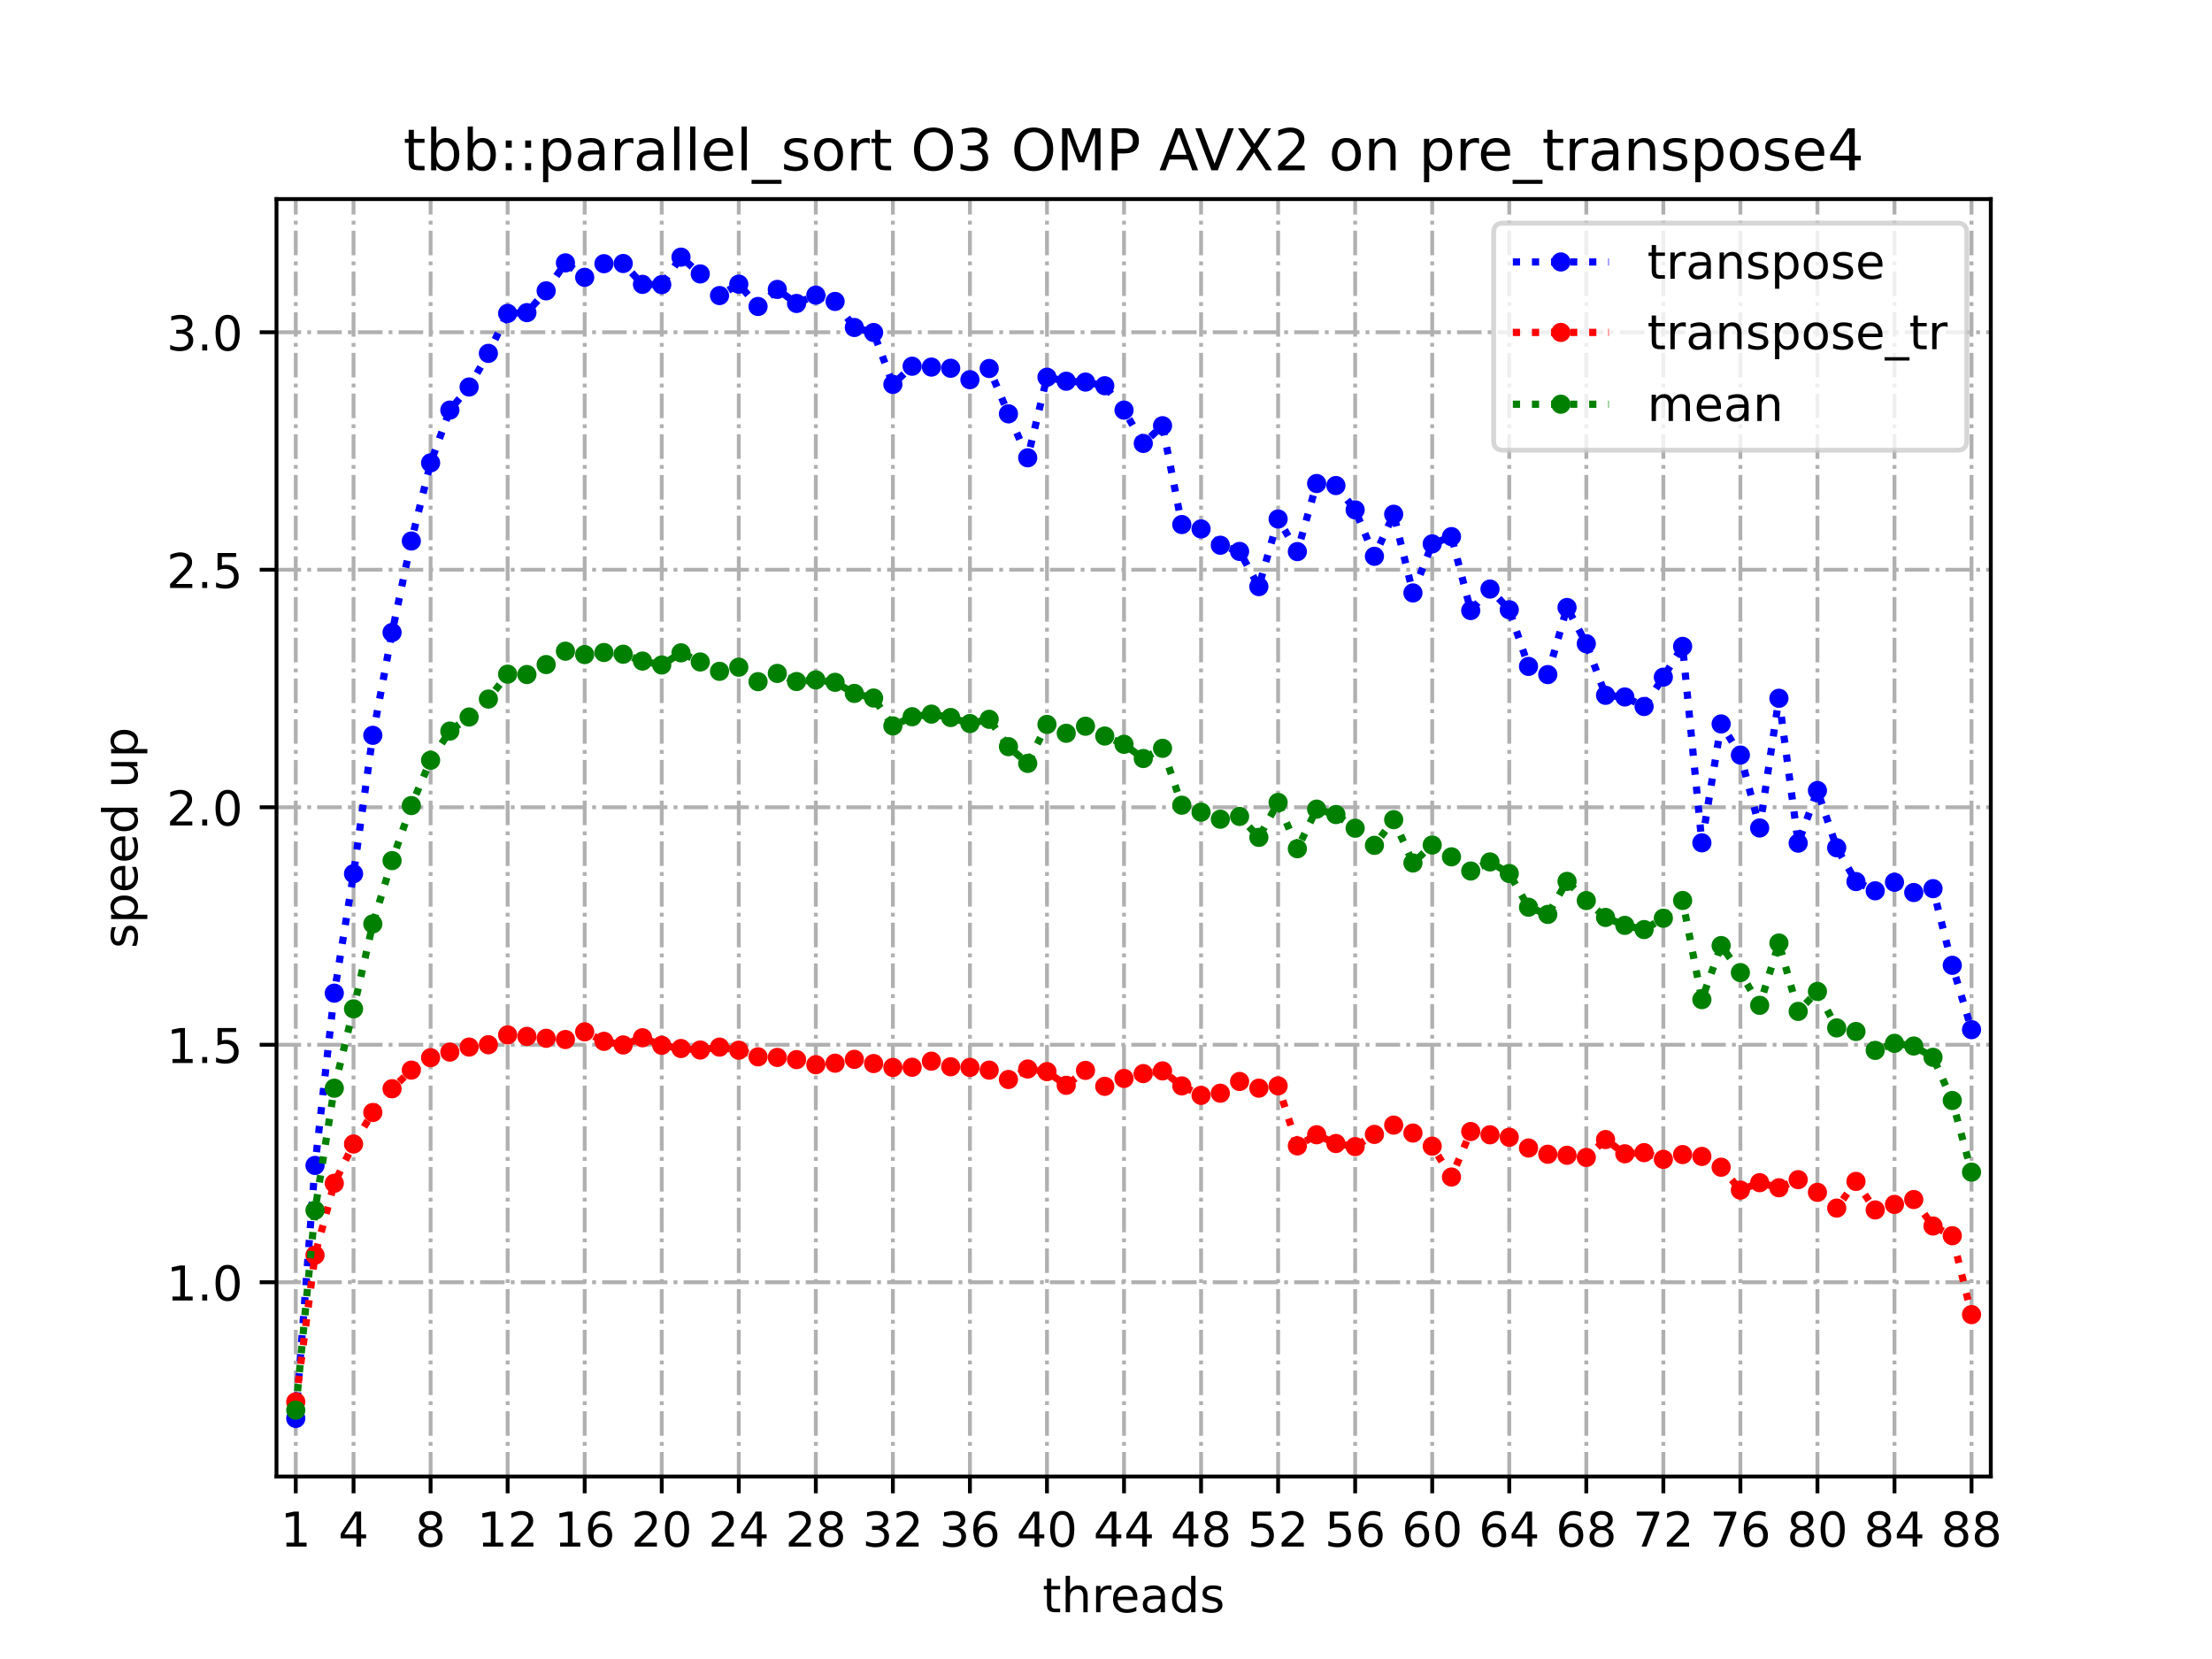 <?xml version="1.0" encoding="utf-8" standalone="no"?>
<!DOCTYPE svg PUBLIC "-//W3C//DTD SVG 1.1//EN"
  "http://www.w3.org/Graphics/SVG/1.1/DTD/svg11.dtd">
<!-- Created with matplotlib (https://matplotlib.org/) -->
<svg height="345.6pt" version="1.1" viewBox="0 0 460.8 345.6" width="460.8pt" xmlns="http://www.w3.org/2000/svg" xmlns:xlink="http://www.w3.org/1999/xlink">
 <defs>
  <style type="text/css">
*{stroke-linecap:butt;stroke-linejoin:round;}
  </style>
 </defs>
 <g id="figure_1">
  <g id="patch_1">
   <path d="M 0 345.6 
L 460.8 345.6 
L 460.8 0 
L 0 0 
z
" style="fill:#ffffff;"/>
  </g>
  <g id="axes_1">
   <g id="patch_2">
    <path d="M 57.6 307.584 
L 414.72 307.584 
L 414.72 41.472 
L 57.6 41.472 
z
" style="fill:#ffffff;"/>
   </g>
   <g id="matplotlib.axis_1">
    <g id="xtick_1">
     <g id="line2d_1">
      <path clip-path="url(#p35dc713447)" d="M 61.613 307.584 
L 61.613 41.472 
" style="fill:none;stroke:#b0b0b0;stroke-dasharray:5.12,1.28,0.8,1.28;stroke-dashoffset:0;stroke-width:0.8;"/>
     </g>
     <g id="line2d_2">
      <defs>
       <path d="M 0 0 
L 0 3.5 
" id="m0b917522e3" style="stroke:#000000;stroke-width:0.8;"/>
      </defs>
      <g>
       <use style="stroke:#000000;stroke-width:0.8;" x="61.613" xlink:href="#m0b917522e3" y="307.584"/>
      </g>
     </g>
     <g id="text_1">
      <!-- 1 -->
      <defs>
       <path d="M 12.406 8.297 
L 28.516 8.297 
L 28.516 63.922 
L 10.984 60.406 
L 10.984 69.391 
L 28.422 72.906 
L 38.281 72.906 
L 38.281 8.297 
L 54.391 8.297 
L 54.391 0 
L 12.406 0 
z
" id="DejaVuSans-49"/>
      </defs>
      <g transform="translate(58.431 322.182)scale(0.1 -0.1)">
       <use xlink:href="#DejaVuSans-49"/>
      </g>
     </g>
    </g>
    <g id="xtick_2">
     <g id="line2d_3">
      <path clip-path="url(#p35dc713447)" d="M 73.65 307.584 
L 73.65 41.472 
" style="fill:none;stroke:#b0b0b0;stroke-dasharray:5.12,1.28,0.8,1.28;stroke-dashoffset:0;stroke-width:0.8;"/>
     </g>
     <g id="line2d_4">
      <g>
       <use style="stroke:#000000;stroke-width:0.8;" x="73.65" xlink:href="#m0b917522e3" y="307.584"/>
      </g>
     </g>
     <g id="text_2">
      <!-- 4 -->
      <defs>
       <path d="M 37.797 64.312 
L 12.891 25.391 
L 37.797 25.391 
z
M 35.203 72.906 
L 47.609 72.906 
L 47.609 25.391 
L 58.016 25.391 
L 58.016 17.188 
L 47.609 17.188 
L 47.609 0 
L 37.797 0 
L 37.797 17.188 
L 4.891 17.188 
L 4.891 26.703 
z
" id="DejaVuSans-52"/>
      </defs>
      <g transform="translate(70.469 322.182)scale(0.1 -0.1)">
       <use xlink:href="#DejaVuSans-52"/>
      </g>
     </g>
    </g>
    <g id="xtick_3">
     <g id="line2d_5">
      <path clip-path="url(#p35dc713447)" d="M 89.701 307.584 
L 89.701 41.472 
" style="fill:none;stroke:#b0b0b0;stroke-dasharray:5.12,1.28,0.8,1.28;stroke-dashoffset:0;stroke-width:0.8;"/>
     </g>
     <g id="line2d_6">
      <g>
       <use style="stroke:#000000;stroke-width:0.8;" x="89.701" xlink:href="#m0b917522e3" y="307.584"/>
      </g>
     </g>
     <g id="text_3">
      <!-- 8 -->
      <defs>
       <path d="M 31.781 34.625 
Q 24.75 34.625 20.719 30.859 
Q 16.703 27.094 16.703 20.516 
Q 16.703 13.922 20.719 10.156 
Q 24.75 6.391 31.781 6.391 
Q 38.812 6.391 42.859 10.172 
Q 46.922 13.969 46.922 20.516 
Q 46.922 27.094 42.891 30.859 
Q 38.875 34.625 31.781 34.625 
z
M 21.922 38.812 
Q 15.578 40.375 12.031 44.719 
Q 8.5 49.078 8.5 55.328 
Q 8.5 64.062 14.719 69.141 
Q 20.953 74.219 31.781 74.219 
Q 42.672 74.219 48.875 69.141 
Q 55.078 64.062 55.078 55.328 
Q 55.078 49.078 51.531 44.719 
Q 48 40.375 41.703 38.812 
Q 48.828 37.156 52.797 32.312 
Q 56.781 27.484 56.781 20.516 
Q 56.781 9.906 50.312 4.234 
Q 43.844 -1.422 31.781 -1.422 
Q 19.734 -1.422 13.25 4.234 
Q 6.781 9.906 6.781 20.516 
Q 6.781 27.484 10.781 32.312 
Q 14.797 37.156 21.922 38.812 
z
M 18.312 54.391 
Q 18.312 48.734 21.844 45.562 
Q 25.391 42.391 31.781 42.391 
Q 38.141 42.391 41.719 45.562 
Q 45.312 48.734 45.312 54.391 
Q 45.312 60.062 41.719 63.234 
Q 38.141 66.406 31.781 66.406 
Q 25.391 66.406 21.844 63.234 
Q 18.312 60.062 18.312 54.391 
z
" id="DejaVuSans-56"/>
      </defs>
      <g transform="translate(86.519 322.182)scale(0.1 -0.1)">
       <use xlink:href="#DejaVuSans-56"/>
      </g>
     </g>
    </g>
    <g id="xtick_4">
     <g id="line2d_7">
      <path clip-path="url(#p35dc713447)" d="M 105.751 307.584 
L 105.751 41.472 
" style="fill:none;stroke:#b0b0b0;stroke-dasharray:5.12,1.28,0.8,1.28;stroke-dashoffset:0;stroke-width:0.8;"/>
     </g>
     <g id="line2d_8">
      <g>
       <use style="stroke:#000000;stroke-width:0.8;" x="105.751" xlink:href="#m0b917522e3" y="307.584"/>
      </g>
     </g>
     <g id="text_4">
      <!-- 12 -->
      <defs>
       <path d="M 19.188 8.297 
L 53.609 8.297 
L 53.609 0 
L 7.328 0 
L 7.328 8.297 
Q 12.938 14.109 22.625 23.891 
Q 32.328 33.688 34.812 36.531 
Q 39.547 41.844 41.422 45.531 
Q 43.312 49.219 43.312 52.781 
Q 43.312 58.594 39.234 62.25 
Q 35.156 65.922 28.609 65.922 
Q 23.969 65.922 18.812 64.312 
Q 13.672 62.703 7.812 59.422 
L 7.812 69.391 
Q 13.766 71.781 18.938 73 
Q 24.125 74.219 28.422 74.219 
Q 39.75 74.219 46.484 68.547 
Q 53.219 62.891 53.219 53.422 
Q 53.219 48.922 51.531 44.891 
Q 49.859 40.875 45.406 35.406 
Q 44.188 33.984 37.641 27.219 
Q 31.109 20.453 19.188 8.297 
z
" id="DejaVuSans-50"/>
      </defs>
      <g transform="translate(99.389 322.182)scale(0.1 -0.1)">
       <use xlink:href="#DejaVuSans-49"/>
       <use x="63.623" xlink:href="#DejaVuSans-50"/>
      </g>
     </g>
    </g>
    <g id="xtick_5">
     <g id="line2d_9">
      <path clip-path="url(#p35dc713447)" d="M 121.801 307.584 
L 121.801 41.472 
" style="fill:none;stroke:#b0b0b0;stroke-dasharray:5.12,1.28,0.8,1.28;stroke-dashoffset:0;stroke-width:0.8;"/>
     </g>
     <g id="line2d_10">
      <g>
       <use style="stroke:#000000;stroke-width:0.8;" x="121.801" xlink:href="#m0b917522e3" y="307.584"/>
      </g>
     </g>
     <g id="text_5">
      <!-- 16 -->
      <defs>
       <path d="M 33.016 40.375 
Q 26.375 40.375 22.484 35.828 
Q 18.609 31.297 18.609 23.391 
Q 18.609 15.531 22.484 10.953 
Q 26.375 6.391 33.016 6.391 
Q 39.656 6.391 43.531 10.953 
Q 47.406 15.531 47.406 23.391 
Q 47.406 31.297 43.531 35.828 
Q 39.656 40.375 33.016 40.375 
z
M 52.594 71.297 
L 52.594 62.312 
Q 48.875 64.062 45.094 64.984 
Q 41.312 65.922 37.594 65.922 
Q 27.828 65.922 22.672 59.328 
Q 17.531 52.734 16.797 39.406 
Q 19.672 43.656 24.016 45.922 
Q 28.375 48.188 33.594 48.188 
Q 44.578 48.188 50.953 41.516 
Q 57.328 34.859 57.328 23.391 
Q 57.328 12.156 50.688 5.359 
Q 44.047 -1.422 33.016 -1.422 
Q 20.359 -1.422 13.672 8.266 
Q 6.984 17.969 6.984 36.375 
Q 6.984 53.656 15.188 63.938 
Q 23.391 74.219 37.203 74.219 
Q 40.922 74.219 44.703 73.484 
Q 48.484 72.75 52.594 71.297 
z
" id="DejaVuSans-54"/>
      </defs>
      <g transform="translate(115.439 322.182)scale(0.1 -0.1)">
       <use xlink:href="#DejaVuSans-49"/>
       <use x="63.623" xlink:href="#DejaVuSans-54"/>
      </g>
     </g>
    </g>
    <g id="xtick_6">
     <g id="line2d_11">
      <path clip-path="url(#p35dc713447)" d="M 137.852 307.584 
L 137.852 41.472 
" style="fill:none;stroke:#b0b0b0;stroke-dasharray:5.12,1.28,0.8,1.28;stroke-dashoffset:0;stroke-width:0.8;"/>
     </g>
     <g id="line2d_12">
      <g>
       <use style="stroke:#000000;stroke-width:0.8;" x="137.852" xlink:href="#m0b917522e3" y="307.584"/>
      </g>
     </g>
     <g id="text_6">
      <!-- 20 -->
      <defs>
       <path d="M 31.781 66.406 
Q 24.172 66.406 20.328 58.906 
Q 16.5 51.422 16.5 36.375 
Q 16.5 21.391 20.328 13.891 
Q 24.172 6.391 31.781 6.391 
Q 39.453 6.391 43.281 13.891 
Q 47.125 21.391 47.125 36.375 
Q 47.125 51.422 43.281 58.906 
Q 39.453 66.406 31.781 66.406 
z
M 31.781 74.219 
Q 44.047 74.219 50.516 64.516 
Q 56.984 54.828 56.984 36.375 
Q 56.984 17.969 50.516 8.266 
Q 44.047 -1.422 31.781 -1.422 
Q 19.531 -1.422 13.062 8.266 
Q 6.594 17.969 6.594 36.375 
Q 6.594 54.828 13.062 64.516 
Q 19.531 74.219 31.781 74.219 
z
" id="DejaVuSans-48"/>
      </defs>
      <g transform="translate(131.489 322.182)scale(0.1 -0.1)">
       <use xlink:href="#DejaVuSans-50"/>
       <use x="63.623" xlink:href="#DejaVuSans-48"/>
      </g>
     </g>
    </g>
    <g id="xtick_7">
     <g id="line2d_13">
      <path clip-path="url(#p35dc713447)" d="M 153.902 307.584 
L 153.902 41.472 
" style="fill:none;stroke:#b0b0b0;stroke-dasharray:5.12,1.28,0.8,1.28;stroke-dashoffset:0;stroke-width:0.8;"/>
     </g>
     <g id="line2d_14">
      <g>
       <use style="stroke:#000000;stroke-width:0.8;" x="153.902" xlink:href="#m0b917522e3" y="307.584"/>
      </g>
     </g>
     <g id="text_7">
      <!-- 24 -->
      <g transform="translate(147.54 322.182)scale(0.1 -0.1)">
       <use xlink:href="#DejaVuSans-50"/>
       <use x="63.623" xlink:href="#DejaVuSans-52"/>
      </g>
     </g>
    </g>
    <g id="xtick_8">
     <g id="line2d_15">
      <path clip-path="url(#p35dc713447)" d="M 169.952 307.584 
L 169.952 41.472 
" style="fill:none;stroke:#b0b0b0;stroke-dasharray:5.12,1.28,0.8,1.28;stroke-dashoffset:0;stroke-width:0.8;"/>
     </g>
     <g id="line2d_16">
      <g>
       <use style="stroke:#000000;stroke-width:0.8;" x="169.952" xlink:href="#m0b917522e3" y="307.584"/>
      </g>
     </g>
     <g id="text_8">
      <!-- 28 -->
      <g transform="translate(163.59 322.182)scale(0.1 -0.1)">
       <use xlink:href="#DejaVuSans-50"/>
       <use x="63.623" xlink:href="#DejaVuSans-56"/>
      </g>
     </g>
    </g>
    <g id="xtick_9">
     <g id="line2d_17">
      <path clip-path="url(#p35dc713447)" d="M 186.003 307.584 
L 186.003 41.472 
" style="fill:none;stroke:#b0b0b0;stroke-dasharray:5.12,1.28,0.8,1.28;stroke-dashoffset:0;stroke-width:0.8;"/>
     </g>
     <g id="line2d_18">
      <g>
       <use style="stroke:#000000;stroke-width:0.8;" x="186.003" xlink:href="#m0b917522e3" y="307.584"/>
      </g>
     </g>
     <g id="text_9">
      <!-- 32 -->
      <defs>
       <path d="M 40.578 39.312 
Q 47.656 37.797 51.625 33 
Q 55.609 28.219 55.609 21.188 
Q 55.609 10.406 48.188 4.484 
Q 40.766 -1.422 27.094 -1.422 
Q 22.516 -1.422 17.656 -0.516 
Q 12.797 0.391 7.625 2.203 
L 7.625 11.719 
Q 11.719 9.328 16.594 8.109 
Q 21.484 6.891 26.812 6.891 
Q 36.078 6.891 40.938 10.547 
Q 45.797 14.203 45.797 21.188 
Q 45.797 27.641 41.281 31.266 
Q 36.766 34.906 28.719 34.906 
L 20.219 34.906 
L 20.219 43.016 
L 29.109 43.016 
Q 36.375 43.016 40.234 45.922 
Q 44.094 48.828 44.094 54.297 
Q 44.094 59.906 40.109 62.906 
Q 36.141 65.922 28.719 65.922 
Q 24.656 65.922 20.016 65.031 
Q 15.375 64.156 9.812 62.312 
L 9.812 71.094 
Q 15.438 72.656 20.344 73.438 
Q 25.25 74.219 29.594 74.219 
Q 40.828 74.219 47.359 69.109 
Q 53.906 64.016 53.906 55.328 
Q 53.906 49.266 50.438 45.094 
Q 46.969 40.922 40.578 39.312 
z
" id="DejaVuSans-51"/>
      </defs>
      <g transform="translate(179.64 322.182)scale(0.1 -0.1)">
       <use xlink:href="#DejaVuSans-51"/>
       <use x="63.623" xlink:href="#DejaVuSans-50"/>
      </g>
     </g>
    </g>
    <g id="xtick_10">
     <g id="line2d_19">
      <path clip-path="url(#p35dc713447)" d="M 202.053 307.584 
L 202.053 41.472 
" style="fill:none;stroke:#b0b0b0;stroke-dasharray:5.12,1.28,0.8,1.28;stroke-dashoffset:0;stroke-width:0.8;"/>
     </g>
     <g id="line2d_20">
      <g>
       <use style="stroke:#000000;stroke-width:0.8;" x="202.053" xlink:href="#m0b917522e3" y="307.584"/>
      </g>
     </g>
     <g id="text_10">
      <!-- 36 -->
      <g transform="translate(195.691 322.182)scale(0.1 -0.1)">
       <use xlink:href="#DejaVuSans-51"/>
       <use x="63.623" xlink:href="#DejaVuSans-54"/>
      </g>
     </g>
    </g>
    <g id="xtick_11">
     <g id="line2d_21">
      <path clip-path="url(#p35dc713447)" d="M 218.103 307.584 
L 218.103 41.472 
" style="fill:none;stroke:#b0b0b0;stroke-dasharray:5.12,1.28,0.8,1.28;stroke-dashoffset:0;stroke-width:0.8;"/>
     </g>
     <g id="line2d_22">
      <g>
       <use style="stroke:#000000;stroke-width:0.8;" x="218.103" xlink:href="#m0b917522e3" y="307.584"/>
      </g>
     </g>
     <g id="text_11">
      <!-- 40 -->
      <g transform="translate(211.741 322.182)scale(0.1 -0.1)">
       <use xlink:href="#DejaVuSans-52"/>
       <use x="63.623" xlink:href="#DejaVuSans-48"/>
      </g>
     </g>
    </g>
    <g id="xtick_12">
     <g id="line2d_23">
      <path clip-path="url(#p35dc713447)" d="M 234.154 307.584 
L 234.154 41.472 
" style="fill:none;stroke:#b0b0b0;stroke-dasharray:5.12,1.28,0.8,1.28;stroke-dashoffset:0;stroke-width:0.8;"/>
     </g>
     <g id="line2d_24">
      <g>
       <use style="stroke:#000000;stroke-width:0.8;" x="234.154" xlink:href="#m0b917522e3" y="307.584"/>
      </g>
     </g>
     <g id="text_12">
      <!-- 44 -->
      <g transform="translate(227.791 322.182)scale(0.1 -0.1)">
       <use xlink:href="#DejaVuSans-52"/>
       <use x="63.623" xlink:href="#DejaVuSans-52"/>
      </g>
     </g>
    </g>
    <g id="xtick_13">
     <g id="line2d_25">
      <path clip-path="url(#p35dc713447)" d="M 250.204 307.584 
L 250.204 41.472 
" style="fill:none;stroke:#b0b0b0;stroke-dasharray:5.12,1.28,0.8,1.28;stroke-dashoffset:0;stroke-width:0.8;"/>
     </g>
     <g id="line2d_26">
      <g>
       <use style="stroke:#000000;stroke-width:0.8;" x="250.204" xlink:href="#m0b917522e3" y="307.584"/>
      </g>
     </g>
     <g id="text_13">
      <!-- 48 -->
      <g transform="translate(243.842 322.182)scale(0.1 -0.1)">
       <use xlink:href="#DejaVuSans-52"/>
       <use x="63.623" xlink:href="#DejaVuSans-56"/>
      </g>
     </g>
    </g>
    <g id="xtick_14">
     <g id="line2d_27">
      <path clip-path="url(#p35dc713447)" d="M 266.254 307.584 
L 266.254 41.472 
" style="fill:none;stroke:#b0b0b0;stroke-dasharray:5.12,1.28,0.8,1.28;stroke-dashoffset:0;stroke-width:0.8;"/>
     </g>
     <g id="line2d_28">
      <g>
       <use style="stroke:#000000;stroke-width:0.8;" x="266.254" xlink:href="#m0b917522e3" y="307.584"/>
      </g>
     </g>
     <g id="text_14">
      <!-- 52 -->
      <defs>
       <path d="M 10.797 72.906 
L 49.516 72.906 
L 49.516 64.594 
L 19.828 64.594 
L 19.828 46.734 
Q 21.969 47.469 24.109 47.828 
Q 26.266 48.188 28.422 48.188 
Q 40.625 48.188 47.75 41.5 
Q 54.891 34.812 54.891 23.391 
Q 54.891 11.625 47.562 5.094 
Q 40.234 -1.422 26.906 -1.422 
Q 22.312 -1.422 17.547 -0.641 
Q 12.797 0.141 7.719 1.703 
L 7.719 11.625 
Q 12.109 9.234 16.797 8.062 
Q 21.484 6.891 26.703 6.891 
Q 35.156 6.891 40.078 11.328 
Q 45.016 15.766 45.016 23.391 
Q 45.016 31 40.078 35.438 
Q 35.156 39.891 26.703 39.891 
Q 22.75 39.891 18.812 39.016 
Q 14.891 38.141 10.797 36.281 
z
" id="DejaVuSans-53"/>
      </defs>
      <g transform="translate(259.892 322.182)scale(0.1 -0.1)">
       <use xlink:href="#DejaVuSans-53"/>
       <use x="63.623" xlink:href="#DejaVuSans-50"/>
      </g>
     </g>
    </g>
    <g id="xtick_15">
     <g id="line2d_29">
      <path clip-path="url(#p35dc713447)" d="M 282.305 307.584 
L 282.305 41.472 
" style="fill:none;stroke:#b0b0b0;stroke-dasharray:5.12,1.28,0.8,1.28;stroke-dashoffset:0;stroke-width:0.8;"/>
     </g>
     <g id="line2d_30">
      <g>
       <use style="stroke:#000000;stroke-width:0.8;" x="282.305" xlink:href="#m0b917522e3" y="307.584"/>
      </g>
     </g>
     <g id="text_15">
      <!-- 56 -->
      <g transform="translate(275.942 322.182)scale(0.1 -0.1)">
       <use xlink:href="#DejaVuSans-53"/>
       <use x="63.623" xlink:href="#DejaVuSans-54"/>
      </g>
     </g>
    </g>
    <g id="xtick_16">
     <g id="line2d_31">
      <path clip-path="url(#p35dc713447)" d="M 298.355 307.584 
L 298.355 41.472 
" style="fill:none;stroke:#b0b0b0;stroke-dasharray:5.12,1.28,0.8,1.28;stroke-dashoffset:0;stroke-width:0.8;"/>
     </g>
     <g id="line2d_32">
      <g>
       <use style="stroke:#000000;stroke-width:0.8;" x="298.355" xlink:href="#m0b917522e3" y="307.584"/>
      </g>
     </g>
     <g id="text_16">
      <!-- 60 -->
      <g transform="translate(291.993 322.182)scale(0.1 -0.1)">
       <use xlink:href="#DejaVuSans-54"/>
       <use x="63.623" xlink:href="#DejaVuSans-48"/>
      </g>
     </g>
    </g>
    <g id="xtick_17">
     <g id="line2d_33">
      <path clip-path="url(#p35dc713447)" d="M 314.405 307.584 
L 314.405 41.472 
" style="fill:none;stroke:#b0b0b0;stroke-dasharray:5.12,1.28,0.8,1.28;stroke-dashoffset:0;stroke-width:0.8;"/>
     </g>
     <g id="line2d_34">
      <g>
       <use style="stroke:#000000;stroke-width:0.8;" x="314.405" xlink:href="#m0b917522e3" y="307.584"/>
      </g>
     </g>
     <g id="text_17">
      <!-- 64 -->
      <g transform="translate(308.043 322.182)scale(0.1 -0.1)">
       <use xlink:href="#DejaVuSans-54"/>
       <use x="63.623" xlink:href="#DejaVuSans-52"/>
      </g>
     </g>
    </g>
    <g id="xtick_18">
     <g id="line2d_35">
      <path clip-path="url(#p35dc713447)" d="M 330.456 307.584 
L 330.456 41.472 
" style="fill:none;stroke:#b0b0b0;stroke-dasharray:5.12,1.28,0.8,1.28;stroke-dashoffset:0;stroke-width:0.8;"/>
     </g>
     <g id="line2d_36">
      <g>
       <use style="stroke:#000000;stroke-width:0.8;" x="330.456" xlink:href="#m0b917522e3" y="307.584"/>
      </g>
     </g>
     <g id="text_18">
      <!-- 68 -->
      <g transform="translate(324.093 322.182)scale(0.1 -0.1)">
       <use xlink:href="#DejaVuSans-54"/>
       <use x="63.623" xlink:href="#DejaVuSans-56"/>
      </g>
     </g>
    </g>
    <g id="xtick_19">
     <g id="line2d_37">
      <path clip-path="url(#p35dc713447)" d="M 346.506 307.584 
L 346.506 41.472 
" style="fill:none;stroke:#b0b0b0;stroke-dasharray:5.12,1.28,0.8,1.28;stroke-dashoffset:0;stroke-width:0.8;"/>
     </g>
     <g id="line2d_38">
      <g>
       <use style="stroke:#000000;stroke-width:0.8;" x="346.506" xlink:href="#m0b917522e3" y="307.584"/>
      </g>
     </g>
     <g id="text_19">
      <!-- 72 -->
      <defs>
       <path d="M 8.203 72.906 
L 55.078 72.906 
L 55.078 68.703 
L 28.609 0 
L 18.312 0 
L 43.219 64.594 
L 8.203 64.594 
z
" id="DejaVuSans-55"/>
      </defs>
      <g transform="translate(340.144 322.182)scale(0.1 -0.1)">
       <use xlink:href="#DejaVuSans-55"/>
       <use x="63.623" xlink:href="#DejaVuSans-50"/>
      </g>
     </g>
    </g>
    <g id="xtick_20">
     <g id="line2d_39">
      <path clip-path="url(#p35dc713447)" d="M 362.556 307.584 
L 362.556 41.472 
" style="fill:none;stroke:#b0b0b0;stroke-dasharray:5.12,1.28,0.8,1.28;stroke-dashoffset:0;stroke-width:0.8;"/>
     </g>
     <g id="line2d_40">
      <g>
       <use style="stroke:#000000;stroke-width:0.8;" x="362.556" xlink:href="#m0b917522e3" y="307.584"/>
      </g>
     </g>
     <g id="text_20">
      <!-- 76 -->
      <g transform="translate(356.194 322.182)scale(0.1 -0.1)">
       <use xlink:href="#DejaVuSans-55"/>
       <use x="63.623" xlink:href="#DejaVuSans-54"/>
      </g>
     </g>
    </g>
    <g id="xtick_21">
     <g id="line2d_41">
      <path clip-path="url(#p35dc713447)" d="M 378.607 307.584 
L 378.607 41.472 
" style="fill:none;stroke:#b0b0b0;stroke-dasharray:5.12,1.28,0.8,1.28;stroke-dashoffset:0;stroke-width:0.8;"/>
     </g>
     <g id="line2d_42">
      <g>
       <use style="stroke:#000000;stroke-width:0.8;" x="378.607" xlink:href="#m0b917522e3" y="307.584"/>
      </g>
     </g>
     <g id="text_21">
      <!-- 80 -->
      <g transform="translate(372.244 322.182)scale(0.1 -0.1)">
       <use xlink:href="#DejaVuSans-56"/>
       <use x="63.623" xlink:href="#DejaVuSans-48"/>
      </g>
     </g>
    </g>
    <g id="xtick_22">
     <g id="line2d_43">
      <path clip-path="url(#p35dc713447)" d="M 394.657 307.584 
L 394.657 41.472 
" style="fill:none;stroke:#b0b0b0;stroke-dasharray:5.12,1.28,0.8,1.28;stroke-dashoffset:0;stroke-width:0.8;"/>
     </g>
     <g id="line2d_44">
      <g>
       <use style="stroke:#000000;stroke-width:0.8;" x="394.657" xlink:href="#m0b917522e3" y="307.584"/>
      </g>
     </g>
     <g id="text_22">
      <!-- 84 -->
      <g transform="translate(388.295 322.182)scale(0.1 -0.1)">
       <use xlink:href="#DejaVuSans-56"/>
       <use x="63.623" xlink:href="#DejaVuSans-52"/>
      </g>
     </g>
    </g>
    <g id="xtick_23">
     <g id="line2d_45">
      <path clip-path="url(#p35dc713447)" d="M 410.707 307.584 
L 410.707 41.472 
" style="fill:none;stroke:#b0b0b0;stroke-dasharray:5.12,1.28,0.8,1.28;stroke-dashoffset:0;stroke-width:0.8;"/>
     </g>
     <g id="line2d_46">
      <g>
       <use style="stroke:#000000;stroke-width:0.8;" x="410.707" xlink:href="#m0b917522e3" y="307.584"/>
      </g>
     </g>
     <g id="text_23">
      <!-- 88 -->
      <g transform="translate(404.345 322.182)scale(0.1 -0.1)">
       <use xlink:href="#DejaVuSans-56"/>
       <use x="63.623" xlink:href="#DejaVuSans-56"/>
      </g>
     </g>
    </g>
    <g id="text_24">
     <!-- threads -->
     <defs>
      <path d="M 18.312 70.219 
L 18.312 54.688 
L 36.812 54.688 
L 36.812 47.703 
L 18.312 47.703 
L 18.312 18.016 
Q 18.312 11.328 20.141 9.422 
Q 21.969 7.516 27.594 7.516 
L 36.812 7.516 
L 36.812 0 
L 27.594 0 
Q 17.188 0 13.234 3.875 
Q 9.281 7.766 9.281 18.016 
L 9.281 47.703 
L 2.688 47.703 
L 2.688 54.688 
L 9.281 54.688 
L 9.281 70.219 
z
" id="DejaVuSans-116"/>
      <path d="M 54.891 33.016 
L 54.891 0 
L 45.906 0 
L 45.906 32.719 
Q 45.906 40.484 42.875 44.328 
Q 39.844 48.188 33.797 48.188 
Q 26.516 48.188 22.312 43.547 
Q 18.109 38.922 18.109 30.906 
L 18.109 0 
L 9.078 0 
L 9.078 75.984 
L 18.109 75.984 
L 18.109 46.188 
Q 21.344 51.125 25.703 53.562 
Q 30.078 56 35.797 56 
Q 45.219 56 50.047 50.172 
Q 54.891 44.344 54.891 33.016 
z
" id="DejaVuSans-104"/>
      <path d="M 41.109 46.297 
Q 39.594 47.172 37.812 47.578 
Q 36.031 48 33.891 48 
Q 26.266 48 22.188 43.047 
Q 18.109 38.094 18.109 28.812 
L 18.109 0 
L 9.078 0 
L 9.078 54.688 
L 18.109 54.688 
L 18.109 46.188 
Q 20.953 51.172 25.484 53.578 
Q 30.031 56 36.531 56 
Q 37.453 56 38.578 55.875 
Q 39.703 55.766 41.062 55.516 
z
" id="DejaVuSans-114"/>
      <path d="M 56.203 29.594 
L 56.203 25.203 
L 14.891 25.203 
Q 15.484 15.922 20.484 11.062 
Q 25.484 6.203 34.422 6.203 
Q 39.594 6.203 44.453 7.469 
Q 49.312 8.734 54.109 11.281 
L 54.109 2.781 
Q 49.266 0.734 44.188 -0.344 
Q 39.109 -1.422 33.891 -1.422 
Q 20.797 -1.422 13.156 6.188 
Q 5.516 13.812 5.516 26.812 
Q 5.516 40.234 12.766 48.109 
Q 20.016 56 32.328 56 
Q 43.359 56 49.781 48.891 
Q 56.203 41.797 56.203 29.594 
z
M 47.219 32.234 
Q 47.125 39.594 43.094 43.984 
Q 39.062 48.391 32.422 48.391 
Q 24.906 48.391 20.391 44.141 
Q 15.875 39.891 15.188 32.172 
z
" id="DejaVuSans-101"/>
      <path d="M 34.281 27.484 
Q 23.391 27.484 19.188 25 
Q 14.984 22.516 14.984 16.5 
Q 14.984 11.719 18.141 8.906 
Q 21.297 6.109 26.703 6.109 
Q 34.188 6.109 38.703 11.406 
Q 43.219 16.703 43.219 25.484 
L 43.219 27.484 
z
M 52.203 31.203 
L 52.203 0 
L 43.219 0 
L 43.219 8.297 
Q 40.141 3.328 35.547 0.953 
Q 30.953 -1.422 24.312 -1.422 
Q 15.922 -1.422 10.953 3.297 
Q 6 8.016 6 15.922 
Q 6 25.141 12.172 29.828 
Q 18.359 34.516 30.609 34.516 
L 43.219 34.516 
L 43.219 35.406 
Q 43.219 41.609 39.141 45 
Q 35.062 48.391 27.688 48.391 
Q 23 48.391 18.547 47.266 
Q 14.109 46.141 10.016 43.891 
L 10.016 52.203 
Q 14.938 54.109 19.578 55.047 
Q 24.219 56 28.609 56 
Q 40.484 56 46.344 49.844 
Q 52.203 43.703 52.203 31.203 
z
" id="DejaVuSans-97"/>
      <path d="M 45.406 46.391 
L 45.406 75.984 
L 54.391 75.984 
L 54.391 0 
L 45.406 0 
L 45.406 8.203 
Q 42.578 3.328 38.25 0.953 
Q 33.938 -1.422 27.875 -1.422 
Q 17.969 -1.422 11.734 6.484 
Q 5.516 14.406 5.516 27.297 
Q 5.516 40.188 11.734 48.094 
Q 17.969 56 27.875 56 
Q 33.938 56 38.25 53.625 
Q 42.578 51.266 45.406 46.391 
z
M 14.797 27.297 
Q 14.797 17.391 18.875 11.75 
Q 22.953 6.109 30.078 6.109 
Q 37.203 6.109 41.297 11.75 
Q 45.406 17.391 45.406 27.297 
Q 45.406 37.203 41.297 42.844 
Q 37.203 48.484 30.078 48.484 
Q 22.953 48.484 18.875 42.844 
Q 14.797 37.203 14.797 27.297 
z
" id="DejaVuSans-100"/>
      <path d="M 44.281 53.078 
L 44.281 44.578 
Q 40.484 46.531 36.375 47.5 
Q 32.281 48.484 27.875 48.484 
Q 21.188 48.484 17.844 46.438 
Q 14.5 44.391 14.5 40.281 
Q 14.5 37.156 16.891 35.375 
Q 19.281 33.594 26.516 31.984 
L 29.594 31.297 
Q 39.156 29.25 43.188 25.516 
Q 47.219 21.781 47.219 15.094 
Q 47.219 7.469 41.188 3.016 
Q 35.156 -1.422 24.609 -1.422 
Q 20.219 -1.422 15.453 -0.562 
Q 10.688 0.297 5.422 2 
L 5.422 11.281 
Q 10.406 8.688 15.234 7.391 
Q 20.062 6.109 24.812 6.109 
Q 31.156 6.109 34.562 8.281 
Q 37.984 10.453 37.984 14.406 
Q 37.984 18.062 35.516 20.016 
Q 33.062 21.969 24.703 23.781 
L 21.578 24.516 
Q 13.234 26.266 9.516 29.906 
Q 5.812 33.547 5.812 39.891 
Q 5.812 47.609 11.281 51.797 
Q 16.75 56 26.812 56 
Q 31.781 56 36.172 55.266 
Q 40.578 54.547 44.281 53.078 
z
" id="DejaVuSans-115"/>
     </defs>
     <g transform="translate(217.169 335.861)scale(0.1 -0.1)">
      <use xlink:href="#DejaVuSans-116"/>
      <use x="39.209" xlink:href="#DejaVuSans-104"/>
      <use x="102.588" xlink:href="#DejaVuSans-114"/>
      <use x="141.451" xlink:href="#DejaVuSans-101"/>
      <use x="202.975" xlink:href="#DejaVuSans-97"/>
      <use x="264.254" xlink:href="#DejaVuSans-100"/>
      <use x="327.73" xlink:href="#DejaVuSans-115"/>
     </g>
    </g>
   </g>
   <g id="matplotlib.axis_2">
    <g id="ytick_1">
     <g id="line2d_47">
      <path clip-path="url(#p35dc713447)" d="M 57.6 267.117 
L 414.72 267.117 
" style="fill:none;stroke:#b0b0b0;stroke-dasharray:5.12,1.28,0.8,1.28;stroke-dashoffset:0;stroke-width:0.8;"/>
     </g>
     <g id="line2d_48">
      <defs>
       <path d="M 0 0 
L -3.5 0 
" id="mbb88aefabf" style="stroke:#000000;stroke-width:0.8;"/>
      </defs>
      <g>
       <use style="stroke:#000000;stroke-width:0.8;" x="57.6" xlink:href="#mbb88aefabf" y="267.117"/>
      </g>
     </g>
     <g id="text_25">
      <!-- 1.0 -->
      <defs>
       <path d="M 10.688 12.406 
L 21 12.406 
L 21 0 
L 10.688 0 
z
" id="DejaVuSans-46"/>
      </defs>
      <g transform="translate(34.697 270.917)scale(0.1 -0.1)">
       <use xlink:href="#DejaVuSans-49"/>
       <use x="63.623" xlink:href="#DejaVuSans-46"/>
       <use x="95.41" xlink:href="#DejaVuSans-48"/>
      </g>
     </g>
    </g>
    <g id="ytick_2">
     <g id="line2d_49">
      <path clip-path="url(#p35dc713447)" d="M 57.6 217.641 
L 414.72 217.641 
" style="fill:none;stroke:#b0b0b0;stroke-dasharray:5.12,1.28,0.8,1.28;stroke-dashoffset:0;stroke-width:0.8;"/>
     </g>
     <g id="line2d_50">
      <g>
       <use style="stroke:#000000;stroke-width:0.8;" x="57.6" xlink:href="#mbb88aefabf" y="217.641"/>
      </g>
     </g>
     <g id="text_26">
      <!-- 1.5 -->
      <g transform="translate(34.697 221.44)scale(0.1 -0.1)">
       <use xlink:href="#DejaVuSans-49"/>
       <use x="63.623" xlink:href="#DejaVuSans-46"/>
       <use x="95.41" xlink:href="#DejaVuSans-53"/>
      </g>
     </g>
    </g>
    <g id="ytick_3">
     <g id="line2d_51">
      <path clip-path="url(#p35dc713447)" d="M 57.6 168.164 
L 414.72 168.164 
" style="fill:none;stroke:#b0b0b0;stroke-dasharray:5.12,1.28,0.8,1.28;stroke-dashoffset:0;stroke-width:0.8;"/>
     </g>
     <g id="line2d_52">
      <g>
       <use style="stroke:#000000;stroke-width:0.8;" x="57.6" xlink:href="#mbb88aefabf" y="168.164"/>
      </g>
     </g>
     <g id="text_27">
      <!-- 2.0 -->
      <g transform="translate(34.697 171.964)scale(0.1 -0.1)">
       <use xlink:href="#DejaVuSans-50"/>
       <use x="63.623" xlink:href="#DejaVuSans-46"/>
       <use x="95.41" xlink:href="#DejaVuSans-48"/>
      </g>
     </g>
    </g>
    <g id="ytick_4">
     <g id="line2d_53">
      <path clip-path="url(#p35dc713447)" d="M 57.6 118.688 
L 414.72 118.688 
" style="fill:none;stroke:#b0b0b0;stroke-dasharray:5.12,1.28,0.8,1.28;stroke-dashoffset:0;stroke-width:0.8;"/>
     </g>
     <g id="line2d_54">
      <g>
       <use style="stroke:#000000;stroke-width:0.8;" x="57.6" xlink:href="#mbb88aefabf" y="118.688"/>
      </g>
     </g>
     <g id="text_28">
      <!-- 2.5 -->
      <g transform="translate(34.697 122.487)scale(0.1 -0.1)">
       <use xlink:href="#DejaVuSans-50"/>
       <use x="63.623" xlink:href="#DejaVuSans-46"/>
       <use x="95.41" xlink:href="#DejaVuSans-53"/>
      </g>
     </g>
    </g>
    <g id="ytick_5">
     <g id="line2d_55">
      <path clip-path="url(#p35dc713447)" d="M 57.6 69.212 
L 414.72 69.212 
" style="fill:none;stroke:#b0b0b0;stroke-dasharray:5.12,1.28,0.8,1.28;stroke-dashoffset:0;stroke-width:0.8;"/>
     </g>
     <g id="line2d_56">
      <g>
       <use style="stroke:#000000;stroke-width:0.8;" x="57.6" xlink:href="#mbb88aefabf" y="69.212"/>
      </g>
     </g>
     <g id="text_29">
      <!-- 3.0 -->
      <g transform="translate(34.697 73.011)scale(0.1 -0.1)">
       <use xlink:href="#DejaVuSans-51"/>
       <use x="63.623" xlink:href="#DejaVuSans-46"/>
       <use x="95.41" xlink:href="#DejaVuSans-48"/>
      </g>
     </g>
    </g>
    <g id="text_30">
     <!-- speed up -->
     <defs>
      <path d="M 18.109 8.203 
L 18.109 -20.797 
L 9.078 -20.797 
L 9.078 54.688 
L 18.109 54.688 
L 18.109 46.391 
Q 20.953 51.266 25.266 53.625 
Q 29.594 56 35.594 56 
Q 45.562 56 51.781 48.094 
Q 58.016 40.188 58.016 27.297 
Q 58.016 14.406 51.781 6.484 
Q 45.562 -1.422 35.594 -1.422 
Q 29.594 -1.422 25.266 0.953 
Q 20.953 3.328 18.109 8.203 
z
M 48.688 27.297 
Q 48.688 37.203 44.609 42.844 
Q 40.531 48.484 33.406 48.484 
Q 26.266 48.484 22.188 42.844 
Q 18.109 37.203 18.109 27.297 
Q 18.109 17.391 22.188 11.75 
Q 26.266 6.109 33.406 6.109 
Q 40.531 6.109 44.609 11.75 
Q 48.688 17.391 48.688 27.297 
z
" id="DejaVuSans-112"/>
      <path id="DejaVuSans-32"/>
      <path d="M 8.5 21.578 
L 8.5 54.688 
L 17.484 54.688 
L 17.484 21.922 
Q 17.484 14.156 20.5 10.266 
Q 23.531 6.391 29.594 6.391 
Q 36.859 6.391 41.078 11.031 
Q 45.312 15.672 45.312 23.688 
L 45.312 54.688 
L 54.297 54.688 
L 54.297 0 
L 45.312 0 
L 45.312 8.406 
Q 42.047 3.422 37.719 1 
Q 33.406 -1.422 27.688 -1.422 
Q 18.266 -1.422 13.375 4.438 
Q 8.5 10.297 8.5 21.578 
z
M 31.109 56 
z
" id="DejaVuSans-117"/>
     </defs>
     <g transform="translate(28.617 197.566)rotate(-90)scale(0.1 -0.1)">
      <use xlink:href="#DejaVuSans-115"/>
      <use x="52.1" xlink:href="#DejaVuSans-112"/>
      <use x="115.576" xlink:href="#DejaVuSans-101"/>
      <use x="177.1" xlink:href="#DejaVuSans-101"/>
      <use x="238.623" xlink:href="#DejaVuSans-100"/>
      <use x="302.1" xlink:href="#DejaVuSans-32"/>
      <use x="333.887" xlink:href="#DejaVuSans-117"/>
      <use x="397.266" xlink:href="#DejaVuSans-112"/>
     </g>
    </g>
   </g>
   <g id="line2d_57">
    <path clip-path="url(#p35dc713447)" d="M 61.613 295.488 
L 65.625 242.779 
L 69.638 206.894 
L 73.65 182.012 
L 77.663 153.181 
L 81.676 131.757 
L 85.688 112.704 
L 89.701 96.422 
L 93.713 85.429 
L 97.726 80.617 
L 101.738 73.616 
L 105.751 65.287 
L 109.764 65.127 
L 113.776 60.588 
L 117.789 54.759 
L 121.801 57.772 
L 125.814 54.933 
L 129.827 54.893 
L 133.839 59.238 
L 137.852 59.3 
L 141.864 53.568 
L 145.877 57.063 
L 149.889 61.572 
L 153.902 59.197 
L 157.915 63.845 
L 161.927 60.291 
L 165.94 63.217 
L 169.952 61.476 
L 173.965 62.795 
L 177.978 68.219 
L 181.99 69.268 
L 186.003 80.073 
L 190.015 76.291 
L 194.028 76.47 
L 198.04 76.715 
L 202.053 79.097 
L 206.066 76.762 
L 210.078 86.208 
L 214.091 95.366 
L 218.103 78.584 
L 222.116 79.417 
L 226.129 79.591 
L 230.141 80.355 
L 234.154 85.438 
L 238.166 92.375 
L 242.179 88.684 
L 246.191 109.272 
L 250.204 110.187 
L 254.217 113.583 
L 258.229 114.871 
L 262.242 122.199 
L 266.254 108.116 
L 270.267 114.906 
L 274.28 100.726 
L 278.292 101.15 
L 282.305 106.213 
L 286.317 115.888 
L 290.33 107.128 
L 294.342 123.519 
L 298.355 113.301 
L 302.368 111.788 
L 306.38 127.186 
L 310.393 122.712 
L 314.405 127.022 
L 318.418 138.826 
L 322.431 140.526 
L 326.443 126.551 
L 330.456 134.093 
L 334.468 144.847 
L 338.481 145.192 
L 342.493 147.178 
L 346.506 141.061 
L 350.519 134.654 
L 354.531 175.577 
L 358.544 150.809 
L 362.556 157.293 
L 366.569 172.487 
L 370.582 145.464 
L 374.594 175.644 
L 378.607 164.682 
L 382.619 176.602 
L 386.632 183.65 
L 390.644 185.573 
L 394.657 183.789 
L 398.67 185.929 
L 402.682 185.123 
L 406.695 201.094 
L 410.707 214.495 
" style="fill:none;stroke:#0000ff;stroke-dasharray:1.5,2.475;stroke-dashoffset:0;stroke-width:1.5;"/>
    <defs>
     <path d="M 0 1.5 
C 0.398 1.5 0.779 1.342 1.061 1.061 
C 1.342 0.779 1.5 0.398 1.5 0 
C 1.5 -0.398 1.342 -0.779 1.061 -1.061 
C 0.779 -1.342 0.398 -1.5 0 -1.5 
C -0.398 -1.5 -0.779 -1.342 -1.061 -1.061 
C -1.342 -0.779 -1.5 -0.398 -1.5 0 
C -1.5 0.398 -1.342 0.779 -1.061 1.061 
C -0.779 1.342 -0.398 1.5 0 1.5 
z
" id="m1ab4c0b88b" style="stroke:#0000ff;"/>
    </defs>
    <g clip-path="url(#p35dc713447)">
     <use style="fill:#0000ff;stroke:#0000ff;" x="61.613" xlink:href="#m1ab4c0b88b" y="295.488"/>
     <use style="fill:#0000ff;stroke:#0000ff;" x="65.625" xlink:href="#m1ab4c0b88b" y="242.779"/>
     <use style="fill:#0000ff;stroke:#0000ff;" x="69.638" xlink:href="#m1ab4c0b88b" y="206.894"/>
     <use style="fill:#0000ff;stroke:#0000ff;" x="73.65" xlink:href="#m1ab4c0b88b" y="182.012"/>
     <use style="fill:#0000ff;stroke:#0000ff;" x="77.663" xlink:href="#m1ab4c0b88b" y="153.181"/>
     <use style="fill:#0000ff;stroke:#0000ff;" x="81.676" xlink:href="#m1ab4c0b88b" y="131.757"/>
     <use style="fill:#0000ff;stroke:#0000ff;" x="85.688" xlink:href="#m1ab4c0b88b" y="112.704"/>
     <use style="fill:#0000ff;stroke:#0000ff;" x="89.701" xlink:href="#m1ab4c0b88b" y="96.422"/>
     <use style="fill:#0000ff;stroke:#0000ff;" x="93.713" xlink:href="#m1ab4c0b88b" y="85.429"/>
     <use style="fill:#0000ff;stroke:#0000ff;" x="97.726" xlink:href="#m1ab4c0b88b" y="80.617"/>
     <use style="fill:#0000ff;stroke:#0000ff;" x="101.738" xlink:href="#m1ab4c0b88b" y="73.616"/>
     <use style="fill:#0000ff;stroke:#0000ff;" x="105.751" xlink:href="#m1ab4c0b88b" y="65.287"/>
     <use style="fill:#0000ff;stroke:#0000ff;" x="109.764" xlink:href="#m1ab4c0b88b" y="65.127"/>
     <use style="fill:#0000ff;stroke:#0000ff;" x="113.776" xlink:href="#m1ab4c0b88b" y="60.588"/>
     <use style="fill:#0000ff;stroke:#0000ff;" x="117.789" xlink:href="#m1ab4c0b88b" y="54.759"/>
     <use style="fill:#0000ff;stroke:#0000ff;" x="121.801" xlink:href="#m1ab4c0b88b" y="57.772"/>
     <use style="fill:#0000ff;stroke:#0000ff;" x="125.814" xlink:href="#m1ab4c0b88b" y="54.933"/>
     <use style="fill:#0000ff;stroke:#0000ff;" x="129.827" xlink:href="#m1ab4c0b88b" y="54.893"/>
     <use style="fill:#0000ff;stroke:#0000ff;" x="133.839" xlink:href="#m1ab4c0b88b" y="59.238"/>
     <use style="fill:#0000ff;stroke:#0000ff;" x="137.852" xlink:href="#m1ab4c0b88b" y="59.3"/>
     <use style="fill:#0000ff;stroke:#0000ff;" x="141.864" xlink:href="#m1ab4c0b88b" y="53.568"/>
     <use style="fill:#0000ff;stroke:#0000ff;" x="145.877" xlink:href="#m1ab4c0b88b" y="57.063"/>
     <use style="fill:#0000ff;stroke:#0000ff;" x="149.889" xlink:href="#m1ab4c0b88b" y="61.572"/>
     <use style="fill:#0000ff;stroke:#0000ff;" x="153.902" xlink:href="#m1ab4c0b88b" y="59.197"/>
     <use style="fill:#0000ff;stroke:#0000ff;" x="157.915" xlink:href="#m1ab4c0b88b" y="63.845"/>
     <use style="fill:#0000ff;stroke:#0000ff;" x="161.927" xlink:href="#m1ab4c0b88b" y="60.291"/>
     <use style="fill:#0000ff;stroke:#0000ff;" x="165.94" xlink:href="#m1ab4c0b88b" y="63.217"/>
     <use style="fill:#0000ff;stroke:#0000ff;" x="169.952" xlink:href="#m1ab4c0b88b" y="61.476"/>
     <use style="fill:#0000ff;stroke:#0000ff;" x="173.965" xlink:href="#m1ab4c0b88b" y="62.795"/>
     <use style="fill:#0000ff;stroke:#0000ff;" x="177.978" xlink:href="#m1ab4c0b88b" y="68.219"/>
     <use style="fill:#0000ff;stroke:#0000ff;" x="181.99" xlink:href="#m1ab4c0b88b" y="69.268"/>
     <use style="fill:#0000ff;stroke:#0000ff;" x="186.003" xlink:href="#m1ab4c0b88b" y="80.073"/>
     <use style="fill:#0000ff;stroke:#0000ff;" x="190.015" xlink:href="#m1ab4c0b88b" y="76.291"/>
     <use style="fill:#0000ff;stroke:#0000ff;" x="194.028" xlink:href="#m1ab4c0b88b" y="76.47"/>
     <use style="fill:#0000ff;stroke:#0000ff;" x="198.04" xlink:href="#m1ab4c0b88b" y="76.715"/>
     <use style="fill:#0000ff;stroke:#0000ff;" x="202.053" xlink:href="#m1ab4c0b88b" y="79.097"/>
     <use style="fill:#0000ff;stroke:#0000ff;" x="206.066" xlink:href="#m1ab4c0b88b" y="76.762"/>
     <use style="fill:#0000ff;stroke:#0000ff;" x="210.078" xlink:href="#m1ab4c0b88b" y="86.208"/>
     <use style="fill:#0000ff;stroke:#0000ff;" x="214.091" xlink:href="#m1ab4c0b88b" y="95.366"/>
     <use style="fill:#0000ff;stroke:#0000ff;" x="218.103" xlink:href="#m1ab4c0b88b" y="78.584"/>
     <use style="fill:#0000ff;stroke:#0000ff;" x="222.116" xlink:href="#m1ab4c0b88b" y="79.417"/>
     <use style="fill:#0000ff;stroke:#0000ff;" x="226.129" xlink:href="#m1ab4c0b88b" y="79.591"/>
     <use style="fill:#0000ff;stroke:#0000ff;" x="230.141" xlink:href="#m1ab4c0b88b" y="80.355"/>
     <use style="fill:#0000ff;stroke:#0000ff;" x="234.154" xlink:href="#m1ab4c0b88b" y="85.438"/>
     <use style="fill:#0000ff;stroke:#0000ff;" x="238.166" xlink:href="#m1ab4c0b88b" y="92.375"/>
     <use style="fill:#0000ff;stroke:#0000ff;" x="242.179" xlink:href="#m1ab4c0b88b" y="88.684"/>
     <use style="fill:#0000ff;stroke:#0000ff;" x="246.191" xlink:href="#m1ab4c0b88b" y="109.272"/>
     <use style="fill:#0000ff;stroke:#0000ff;" x="250.204" xlink:href="#m1ab4c0b88b" y="110.187"/>
     <use style="fill:#0000ff;stroke:#0000ff;" x="254.217" xlink:href="#m1ab4c0b88b" y="113.583"/>
     <use style="fill:#0000ff;stroke:#0000ff;" x="258.229" xlink:href="#m1ab4c0b88b" y="114.871"/>
     <use style="fill:#0000ff;stroke:#0000ff;" x="262.242" xlink:href="#m1ab4c0b88b" y="122.199"/>
     <use style="fill:#0000ff;stroke:#0000ff;" x="266.254" xlink:href="#m1ab4c0b88b" y="108.116"/>
     <use style="fill:#0000ff;stroke:#0000ff;" x="270.267" xlink:href="#m1ab4c0b88b" y="114.906"/>
     <use style="fill:#0000ff;stroke:#0000ff;" x="274.28" xlink:href="#m1ab4c0b88b" y="100.726"/>
     <use style="fill:#0000ff;stroke:#0000ff;" x="278.292" xlink:href="#m1ab4c0b88b" y="101.15"/>
     <use style="fill:#0000ff;stroke:#0000ff;" x="282.305" xlink:href="#m1ab4c0b88b" y="106.213"/>
     <use style="fill:#0000ff;stroke:#0000ff;" x="286.317" xlink:href="#m1ab4c0b88b" y="115.888"/>
     <use style="fill:#0000ff;stroke:#0000ff;" x="290.33" xlink:href="#m1ab4c0b88b" y="107.128"/>
     <use style="fill:#0000ff;stroke:#0000ff;" x="294.342" xlink:href="#m1ab4c0b88b" y="123.519"/>
     <use style="fill:#0000ff;stroke:#0000ff;" x="298.355" xlink:href="#m1ab4c0b88b" y="113.301"/>
     <use style="fill:#0000ff;stroke:#0000ff;" x="302.368" xlink:href="#m1ab4c0b88b" y="111.788"/>
     <use style="fill:#0000ff;stroke:#0000ff;" x="306.38" xlink:href="#m1ab4c0b88b" y="127.186"/>
     <use style="fill:#0000ff;stroke:#0000ff;" x="310.393" xlink:href="#m1ab4c0b88b" y="122.712"/>
     <use style="fill:#0000ff;stroke:#0000ff;" x="314.405" xlink:href="#m1ab4c0b88b" y="127.022"/>
     <use style="fill:#0000ff;stroke:#0000ff;" x="318.418" xlink:href="#m1ab4c0b88b" y="138.826"/>
     <use style="fill:#0000ff;stroke:#0000ff;" x="322.431" xlink:href="#m1ab4c0b88b" y="140.526"/>
     <use style="fill:#0000ff;stroke:#0000ff;" x="326.443" xlink:href="#m1ab4c0b88b" y="126.551"/>
     <use style="fill:#0000ff;stroke:#0000ff;" x="330.456" xlink:href="#m1ab4c0b88b" y="134.093"/>
     <use style="fill:#0000ff;stroke:#0000ff;" x="334.468" xlink:href="#m1ab4c0b88b" y="144.847"/>
     <use style="fill:#0000ff;stroke:#0000ff;" x="338.481" xlink:href="#m1ab4c0b88b" y="145.192"/>
     <use style="fill:#0000ff;stroke:#0000ff;" x="342.493" xlink:href="#m1ab4c0b88b" y="147.178"/>
     <use style="fill:#0000ff;stroke:#0000ff;" x="346.506" xlink:href="#m1ab4c0b88b" y="141.061"/>
     <use style="fill:#0000ff;stroke:#0000ff;" x="350.519" xlink:href="#m1ab4c0b88b" y="134.654"/>
     <use style="fill:#0000ff;stroke:#0000ff;" x="354.531" xlink:href="#m1ab4c0b88b" y="175.577"/>
     <use style="fill:#0000ff;stroke:#0000ff;" x="358.544" xlink:href="#m1ab4c0b88b" y="150.809"/>
     <use style="fill:#0000ff;stroke:#0000ff;" x="362.556" xlink:href="#m1ab4c0b88b" y="157.293"/>
     <use style="fill:#0000ff;stroke:#0000ff;" x="366.569" xlink:href="#m1ab4c0b88b" y="172.487"/>
     <use style="fill:#0000ff;stroke:#0000ff;" x="370.582" xlink:href="#m1ab4c0b88b" y="145.464"/>
     <use style="fill:#0000ff;stroke:#0000ff;" x="374.594" xlink:href="#m1ab4c0b88b" y="175.644"/>
     <use style="fill:#0000ff;stroke:#0000ff;" x="378.607" xlink:href="#m1ab4c0b88b" y="164.682"/>
     <use style="fill:#0000ff;stroke:#0000ff;" x="382.619" xlink:href="#m1ab4c0b88b" y="176.602"/>
     <use style="fill:#0000ff;stroke:#0000ff;" x="386.632" xlink:href="#m1ab4c0b88b" y="183.65"/>
     <use style="fill:#0000ff;stroke:#0000ff;" x="390.644" xlink:href="#m1ab4c0b88b" y="185.573"/>
     <use style="fill:#0000ff;stroke:#0000ff;" x="394.657" xlink:href="#m1ab4c0b88b" y="183.789"/>
     <use style="fill:#0000ff;stroke:#0000ff;" x="398.67" xlink:href="#m1ab4c0b88b" y="185.929"/>
     <use style="fill:#0000ff;stroke:#0000ff;" x="402.682" xlink:href="#m1ab4c0b88b" y="185.123"/>
     <use style="fill:#0000ff;stroke:#0000ff;" x="406.695" xlink:href="#m1ab4c0b88b" y="201.094"/>
     <use style="fill:#0000ff;stroke:#0000ff;" x="410.707" xlink:href="#m1ab4c0b88b" y="214.495"/>
    </g>
   </g>
   <g id="line2d_58">
    <path clip-path="url(#p35dc713447)" d="M 61.613 292.035 
L 65.625 261.479 
L 69.638 246.499 
L 73.65 238.314 
L 77.663 231.755 
L 81.676 226.803 
L 85.688 222.925 
L 89.701 220.335 
L 93.713 219.172 
L 97.726 218.121 
L 101.738 217.638 
L 105.751 215.59 
L 109.764 215.902 
L 113.776 216.29 
L 117.789 216.552 
L 121.801 214.949 
L 125.814 216.93 
L 129.827 217.683 
L 133.839 216.187 
L 137.852 217.758 
L 141.864 218.426 
L 145.877 218.739 
L 149.889 218.132 
L 153.902 218.778 
L 157.915 220.16 
L 161.927 220.281 
L 165.94 220.734 
L 169.952 221.8 
L 173.965 221.481 
L 177.978 220.682 
L 181.99 221.558 
L 186.003 222.367 
L 190.015 222.329 
L 194.028 221.061 
L 198.04 222.227 
L 202.053 222.357 
L 206.066 222.93 
L 210.078 224.878 
L 214.091 222.694 
L 218.103 223.237 
L 222.116 226.091 
L 226.129 222.981 
L 230.141 226.302 
L 234.154 224.661 
L 238.166 223.651 
L 242.179 223.089 
L 246.191 226.211 
L 250.204 228.187 
L 254.217 227.736 
L 258.229 225.291 
L 262.242 226.684 
L 266.254 226.207 
L 270.267 238.709 
L 274.28 236.389 
L 278.292 238.217 
L 282.305 238.861 
L 286.317 236.316 
L 290.33 234.379 
L 294.342 236.038 
L 298.355 238.768 
L 302.368 245.196 
L 306.38 235.715 
L 310.393 236.397 
L 314.405 236.914 
L 318.418 239.151 
L 322.431 240.451 
L 326.443 240.664 
L 330.456 241.12 
L 334.468 237.388 
L 338.481 240.354 
L 342.493 240.116 
L 346.506 241.511 
L 350.519 240.518 
L 354.531 240.907 
L 358.544 243.152 
L 362.556 247.921 
L 366.569 246.368 
L 370.582 247.438 
L 374.594 245.74 
L 378.607 248.387 
L 382.619 251.668 
L 386.632 246.11 
L 390.644 252.055 
L 394.657 250.902 
L 398.67 249.884 
L 402.682 255.401 
L 406.695 257.422 
L 410.707 273.857 
" style="fill:none;stroke:#ff0000;stroke-dasharray:1.5,2.475;stroke-dashoffset:0;stroke-width:1.5;"/>
    <defs>
     <path d="M 0 1.5 
C 0.398 1.5 0.779 1.342 1.061 1.061 
C 1.342 0.779 1.5 0.398 1.5 0 
C 1.5 -0.398 1.342 -0.779 1.061 -1.061 
C 0.779 -1.342 0.398 -1.5 0 -1.5 
C -0.398 -1.5 -0.779 -1.342 -1.061 -1.061 
C -1.342 -0.779 -1.5 -0.398 -1.5 0 
C -1.5 0.398 -1.342 0.779 -1.061 1.061 
C -0.779 1.342 -0.398 1.5 0 1.5 
z
" id="md526df5c36" style="stroke:#ff0000;"/>
    </defs>
    <g clip-path="url(#p35dc713447)">
     <use style="fill:#ff0000;stroke:#ff0000;" x="61.613" xlink:href="#md526df5c36" y="292.035"/>
     <use style="fill:#ff0000;stroke:#ff0000;" x="65.625" xlink:href="#md526df5c36" y="261.479"/>
     <use style="fill:#ff0000;stroke:#ff0000;" x="69.638" xlink:href="#md526df5c36" y="246.499"/>
     <use style="fill:#ff0000;stroke:#ff0000;" x="73.65" xlink:href="#md526df5c36" y="238.314"/>
     <use style="fill:#ff0000;stroke:#ff0000;" x="77.663" xlink:href="#md526df5c36" y="231.755"/>
     <use style="fill:#ff0000;stroke:#ff0000;" x="81.676" xlink:href="#md526df5c36" y="226.803"/>
     <use style="fill:#ff0000;stroke:#ff0000;" x="85.688" xlink:href="#md526df5c36" y="222.925"/>
     <use style="fill:#ff0000;stroke:#ff0000;" x="89.701" xlink:href="#md526df5c36" y="220.335"/>
     <use style="fill:#ff0000;stroke:#ff0000;" x="93.713" xlink:href="#md526df5c36" y="219.172"/>
     <use style="fill:#ff0000;stroke:#ff0000;" x="97.726" xlink:href="#md526df5c36" y="218.121"/>
     <use style="fill:#ff0000;stroke:#ff0000;" x="101.738" xlink:href="#md526df5c36" y="217.638"/>
     <use style="fill:#ff0000;stroke:#ff0000;" x="105.751" xlink:href="#md526df5c36" y="215.59"/>
     <use style="fill:#ff0000;stroke:#ff0000;" x="109.764" xlink:href="#md526df5c36" y="215.902"/>
     <use style="fill:#ff0000;stroke:#ff0000;" x="113.776" xlink:href="#md526df5c36" y="216.29"/>
     <use style="fill:#ff0000;stroke:#ff0000;" x="117.789" xlink:href="#md526df5c36" y="216.552"/>
     <use style="fill:#ff0000;stroke:#ff0000;" x="121.801" xlink:href="#md526df5c36" y="214.949"/>
     <use style="fill:#ff0000;stroke:#ff0000;" x="125.814" xlink:href="#md526df5c36" y="216.93"/>
     <use style="fill:#ff0000;stroke:#ff0000;" x="129.827" xlink:href="#md526df5c36" y="217.683"/>
     <use style="fill:#ff0000;stroke:#ff0000;" x="133.839" xlink:href="#md526df5c36" y="216.187"/>
     <use style="fill:#ff0000;stroke:#ff0000;" x="137.852" xlink:href="#md526df5c36" y="217.758"/>
     <use style="fill:#ff0000;stroke:#ff0000;" x="141.864" xlink:href="#md526df5c36" y="218.426"/>
     <use style="fill:#ff0000;stroke:#ff0000;" x="145.877" xlink:href="#md526df5c36" y="218.739"/>
     <use style="fill:#ff0000;stroke:#ff0000;" x="149.889" xlink:href="#md526df5c36" y="218.132"/>
     <use style="fill:#ff0000;stroke:#ff0000;" x="153.902" xlink:href="#md526df5c36" y="218.778"/>
     <use style="fill:#ff0000;stroke:#ff0000;" x="157.915" xlink:href="#md526df5c36" y="220.16"/>
     <use style="fill:#ff0000;stroke:#ff0000;" x="161.927" xlink:href="#md526df5c36" y="220.281"/>
     <use style="fill:#ff0000;stroke:#ff0000;" x="165.94" xlink:href="#md526df5c36" y="220.734"/>
     <use style="fill:#ff0000;stroke:#ff0000;" x="169.952" xlink:href="#md526df5c36" y="221.8"/>
     <use style="fill:#ff0000;stroke:#ff0000;" x="173.965" xlink:href="#md526df5c36" y="221.481"/>
     <use style="fill:#ff0000;stroke:#ff0000;" x="177.978" xlink:href="#md526df5c36" y="220.682"/>
     <use style="fill:#ff0000;stroke:#ff0000;" x="181.99" xlink:href="#md526df5c36" y="221.558"/>
     <use style="fill:#ff0000;stroke:#ff0000;" x="186.003" xlink:href="#md526df5c36" y="222.367"/>
     <use style="fill:#ff0000;stroke:#ff0000;" x="190.015" xlink:href="#md526df5c36" y="222.329"/>
     <use style="fill:#ff0000;stroke:#ff0000;" x="194.028" xlink:href="#md526df5c36" y="221.061"/>
     <use style="fill:#ff0000;stroke:#ff0000;" x="198.04" xlink:href="#md526df5c36" y="222.227"/>
     <use style="fill:#ff0000;stroke:#ff0000;" x="202.053" xlink:href="#md526df5c36" y="222.357"/>
     <use style="fill:#ff0000;stroke:#ff0000;" x="206.066" xlink:href="#md526df5c36" y="222.93"/>
     <use style="fill:#ff0000;stroke:#ff0000;" x="210.078" xlink:href="#md526df5c36" y="224.878"/>
     <use style="fill:#ff0000;stroke:#ff0000;" x="214.091" xlink:href="#md526df5c36" y="222.694"/>
     <use style="fill:#ff0000;stroke:#ff0000;" x="218.103" xlink:href="#md526df5c36" y="223.237"/>
     <use style="fill:#ff0000;stroke:#ff0000;" x="222.116" xlink:href="#md526df5c36" y="226.091"/>
     <use style="fill:#ff0000;stroke:#ff0000;" x="226.129" xlink:href="#md526df5c36" y="222.981"/>
     <use style="fill:#ff0000;stroke:#ff0000;" x="230.141" xlink:href="#md526df5c36" y="226.302"/>
     <use style="fill:#ff0000;stroke:#ff0000;" x="234.154" xlink:href="#md526df5c36" y="224.661"/>
     <use style="fill:#ff0000;stroke:#ff0000;" x="238.166" xlink:href="#md526df5c36" y="223.651"/>
     <use style="fill:#ff0000;stroke:#ff0000;" x="242.179" xlink:href="#md526df5c36" y="223.089"/>
     <use style="fill:#ff0000;stroke:#ff0000;" x="246.191" xlink:href="#md526df5c36" y="226.211"/>
     <use style="fill:#ff0000;stroke:#ff0000;" x="250.204" xlink:href="#md526df5c36" y="228.187"/>
     <use style="fill:#ff0000;stroke:#ff0000;" x="254.217" xlink:href="#md526df5c36" y="227.736"/>
     <use style="fill:#ff0000;stroke:#ff0000;" x="258.229" xlink:href="#md526df5c36" y="225.291"/>
     <use style="fill:#ff0000;stroke:#ff0000;" x="262.242" xlink:href="#md526df5c36" y="226.684"/>
     <use style="fill:#ff0000;stroke:#ff0000;" x="266.254" xlink:href="#md526df5c36" y="226.207"/>
     <use style="fill:#ff0000;stroke:#ff0000;" x="270.267" xlink:href="#md526df5c36" y="238.709"/>
     <use style="fill:#ff0000;stroke:#ff0000;" x="274.28" xlink:href="#md526df5c36" y="236.389"/>
     <use style="fill:#ff0000;stroke:#ff0000;" x="278.292" xlink:href="#md526df5c36" y="238.217"/>
     <use style="fill:#ff0000;stroke:#ff0000;" x="282.305" xlink:href="#md526df5c36" y="238.861"/>
     <use style="fill:#ff0000;stroke:#ff0000;" x="286.317" xlink:href="#md526df5c36" y="236.316"/>
     <use style="fill:#ff0000;stroke:#ff0000;" x="290.33" xlink:href="#md526df5c36" y="234.379"/>
     <use style="fill:#ff0000;stroke:#ff0000;" x="294.342" xlink:href="#md526df5c36" y="236.038"/>
     <use style="fill:#ff0000;stroke:#ff0000;" x="298.355" xlink:href="#md526df5c36" y="238.768"/>
     <use style="fill:#ff0000;stroke:#ff0000;" x="302.368" xlink:href="#md526df5c36" y="245.196"/>
     <use style="fill:#ff0000;stroke:#ff0000;" x="306.38" xlink:href="#md526df5c36" y="235.715"/>
     <use style="fill:#ff0000;stroke:#ff0000;" x="310.393" xlink:href="#md526df5c36" y="236.397"/>
     <use style="fill:#ff0000;stroke:#ff0000;" x="314.405" xlink:href="#md526df5c36" y="236.914"/>
     <use style="fill:#ff0000;stroke:#ff0000;" x="318.418" xlink:href="#md526df5c36" y="239.151"/>
     <use style="fill:#ff0000;stroke:#ff0000;" x="322.431" xlink:href="#md526df5c36" y="240.451"/>
     <use style="fill:#ff0000;stroke:#ff0000;" x="326.443" xlink:href="#md526df5c36" y="240.664"/>
     <use style="fill:#ff0000;stroke:#ff0000;" x="330.456" xlink:href="#md526df5c36" y="241.12"/>
     <use style="fill:#ff0000;stroke:#ff0000;" x="334.468" xlink:href="#md526df5c36" y="237.388"/>
     <use style="fill:#ff0000;stroke:#ff0000;" x="338.481" xlink:href="#md526df5c36" y="240.354"/>
     <use style="fill:#ff0000;stroke:#ff0000;" x="342.493" xlink:href="#md526df5c36" y="240.116"/>
     <use style="fill:#ff0000;stroke:#ff0000;" x="346.506" xlink:href="#md526df5c36" y="241.511"/>
     <use style="fill:#ff0000;stroke:#ff0000;" x="350.519" xlink:href="#md526df5c36" y="240.518"/>
     <use style="fill:#ff0000;stroke:#ff0000;" x="354.531" xlink:href="#md526df5c36" y="240.907"/>
     <use style="fill:#ff0000;stroke:#ff0000;" x="358.544" xlink:href="#md526df5c36" y="243.152"/>
     <use style="fill:#ff0000;stroke:#ff0000;" x="362.556" xlink:href="#md526df5c36" y="247.921"/>
     <use style="fill:#ff0000;stroke:#ff0000;" x="366.569" xlink:href="#md526df5c36" y="246.368"/>
     <use style="fill:#ff0000;stroke:#ff0000;" x="370.582" xlink:href="#md526df5c36" y="247.438"/>
     <use style="fill:#ff0000;stroke:#ff0000;" x="374.594" xlink:href="#md526df5c36" y="245.74"/>
     <use style="fill:#ff0000;stroke:#ff0000;" x="378.607" xlink:href="#md526df5c36" y="248.387"/>
     <use style="fill:#ff0000;stroke:#ff0000;" x="382.619" xlink:href="#md526df5c36" y="251.668"/>
     <use style="fill:#ff0000;stroke:#ff0000;" x="386.632" xlink:href="#md526df5c36" y="246.11"/>
     <use style="fill:#ff0000;stroke:#ff0000;" x="390.644" xlink:href="#md526df5c36" y="252.055"/>
     <use style="fill:#ff0000;stroke:#ff0000;" x="394.657" xlink:href="#md526df5c36" y="250.902"/>
     <use style="fill:#ff0000;stroke:#ff0000;" x="398.67" xlink:href="#md526df5c36" y="249.884"/>
     <use style="fill:#ff0000;stroke:#ff0000;" x="402.682" xlink:href="#md526df5c36" y="255.401"/>
     <use style="fill:#ff0000;stroke:#ff0000;" x="406.695" xlink:href="#md526df5c36" y="257.422"/>
     <use style="fill:#ff0000;stroke:#ff0000;" x="410.707" xlink:href="#md526df5c36" y="273.857"/>
    </g>
   </g>
   <g id="line2d_59">
    <path clip-path="url(#p35dc713447)" d="M 61.613 293.761 
L 65.625 252.129 
L 69.638 226.696 
L 73.65 210.163 
L 77.663 192.468 
L 81.676 179.28 
L 85.688 167.814 
L 89.701 158.378 
L 93.713 152.3 
L 97.726 149.369 
L 101.738 145.627 
L 105.751 140.439 
L 109.764 140.515 
L 113.776 138.439 
L 117.789 135.656 
L 121.801 136.361 
L 125.814 135.931 
L 129.827 136.288 
L 133.839 137.713 
L 137.852 138.529 
L 141.864 135.997 
L 145.877 137.901 
L 149.889 139.852 
L 153.902 138.988 
L 157.915 142.002 
L 161.927 140.286 
L 165.94 141.976 
L 169.952 141.638 
L 173.965 142.138 
L 177.978 144.451 
L 181.99 145.413 
L 186.003 151.22 
L 190.015 149.31 
L 194.028 148.765 
L 198.04 149.471 
L 202.053 150.727 
L 206.066 149.846 
L 210.078 155.543 
L 214.091 159.03 
L 218.103 150.91 
L 222.116 152.754 
L 226.129 151.286 
L 230.141 153.328 
L 234.154 155.05 
L 238.166 158.013 
L 242.179 155.887 
L 246.191 167.741 
L 250.204 169.187 
L 254.217 170.659 
L 258.229 170.081 
L 262.242 174.442 
L 266.254 167.161 
L 270.267 176.808 
L 274.28 168.558 
L 278.292 169.684 
L 282.305 172.537 
L 286.317 176.102 
L 290.33 170.753 
L 294.342 179.778 
L 298.355 176.035 
L 302.368 178.492 
L 306.38 181.45 
L 310.393 179.555 
L 314.405 181.968 
L 318.418 188.989 
L 322.431 190.489 
L 326.443 183.608 
L 330.456 187.606 
L 334.468 191.118 
L 338.481 192.773 
L 342.493 193.647 
L 346.506 191.286 
L 350.519 187.586 
L 354.531 208.242 
L 358.544 196.98 
L 362.556 202.607 
L 366.569 209.427 
L 370.582 196.451 
L 374.594 210.692 
L 378.607 206.535 
L 382.619 214.135 
L 386.632 214.88 
L 390.644 218.814 
L 394.657 217.346 
L 398.67 217.906 
L 402.682 220.262 
L 406.695 229.258 
L 410.707 244.176 
" style="fill:none;stroke:#008000;stroke-dasharray:1.5,2.475;stroke-dashoffset:0;stroke-width:1.5;"/>
    <defs>
     <path d="M 0 1.5 
C 0.398 1.5 0.779 1.342 1.061 1.061 
C 1.342 0.779 1.5 0.398 1.5 0 
C 1.5 -0.398 1.342 -0.779 1.061 -1.061 
C 0.779 -1.342 0.398 -1.5 0 -1.5 
C -0.398 -1.5 -0.779 -1.342 -1.061 -1.061 
C -1.342 -0.779 -1.5 -0.398 -1.5 0 
C -1.5 0.398 -1.342 0.779 -1.061 1.061 
C -0.779 1.342 -0.398 1.5 0 1.5 
z
" id="ma840310f38" style="stroke:#008000;"/>
    </defs>
    <g clip-path="url(#p35dc713447)">
     <use style="fill:#008000;stroke:#008000;" x="61.613" xlink:href="#ma840310f38" y="293.761"/>
     <use style="fill:#008000;stroke:#008000;" x="65.625" xlink:href="#ma840310f38" y="252.129"/>
     <use style="fill:#008000;stroke:#008000;" x="69.638" xlink:href="#ma840310f38" y="226.696"/>
     <use style="fill:#008000;stroke:#008000;" x="73.65" xlink:href="#ma840310f38" y="210.163"/>
     <use style="fill:#008000;stroke:#008000;" x="77.663" xlink:href="#ma840310f38" y="192.468"/>
     <use style="fill:#008000;stroke:#008000;" x="81.676" xlink:href="#ma840310f38" y="179.28"/>
     <use style="fill:#008000;stroke:#008000;" x="85.688" xlink:href="#ma840310f38" y="167.814"/>
     <use style="fill:#008000;stroke:#008000;" x="89.701" xlink:href="#ma840310f38" y="158.378"/>
     <use style="fill:#008000;stroke:#008000;" x="93.713" xlink:href="#ma840310f38" y="152.3"/>
     <use style="fill:#008000;stroke:#008000;" x="97.726" xlink:href="#ma840310f38" y="149.369"/>
     <use style="fill:#008000;stroke:#008000;" x="101.738" xlink:href="#ma840310f38" y="145.627"/>
     <use style="fill:#008000;stroke:#008000;" x="105.751" xlink:href="#ma840310f38" y="140.439"/>
     <use style="fill:#008000;stroke:#008000;" x="109.764" xlink:href="#ma840310f38" y="140.515"/>
     <use style="fill:#008000;stroke:#008000;" x="113.776" xlink:href="#ma840310f38" y="138.439"/>
     <use style="fill:#008000;stroke:#008000;" x="117.789" xlink:href="#ma840310f38" y="135.656"/>
     <use style="fill:#008000;stroke:#008000;" x="121.801" xlink:href="#ma840310f38" y="136.361"/>
     <use style="fill:#008000;stroke:#008000;" x="125.814" xlink:href="#ma840310f38" y="135.931"/>
     <use style="fill:#008000;stroke:#008000;" x="129.827" xlink:href="#ma840310f38" y="136.288"/>
     <use style="fill:#008000;stroke:#008000;" x="133.839" xlink:href="#ma840310f38" y="137.713"/>
     <use style="fill:#008000;stroke:#008000;" x="137.852" xlink:href="#ma840310f38" y="138.529"/>
     <use style="fill:#008000;stroke:#008000;" x="141.864" xlink:href="#ma840310f38" y="135.997"/>
     <use style="fill:#008000;stroke:#008000;" x="145.877" xlink:href="#ma840310f38" y="137.901"/>
     <use style="fill:#008000;stroke:#008000;" x="149.889" xlink:href="#ma840310f38" y="139.852"/>
     <use style="fill:#008000;stroke:#008000;" x="153.902" xlink:href="#ma840310f38" y="138.988"/>
     <use style="fill:#008000;stroke:#008000;" x="157.915" xlink:href="#ma840310f38" y="142.002"/>
     <use style="fill:#008000;stroke:#008000;" x="161.927" xlink:href="#ma840310f38" y="140.286"/>
     <use style="fill:#008000;stroke:#008000;" x="165.94" xlink:href="#ma840310f38" y="141.976"/>
     <use style="fill:#008000;stroke:#008000;" x="169.952" xlink:href="#ma840310f38" y="141.638"/>
     <use style="fill:#008000;stroke:#008000;" x="173.965" xlink:href="#ma840310f38" y="142.138"/>
     <use style="fill:#008000;stroke:#008000;" x="177.978" xlink:href="#ma840310f38" y="144.451"/>
     <use style="fill:#008000;stroke:#008000;" x="181.99" xlink:href="#ma840310f38" y="145.413"/>
     <use style="fill:#008000;stroke:#008000;" x="186.003" xlink:href="#ma840310f38" y="151.22"/>
     <use style="fill:#008000;stroke:#008000;" x="190.015" xlink:href="#ma840310f38" y="149.31"/>
     <use style="fill:#008000;stroke:#008000;" x="194.028" xlink:href="#ma840310f38" y="148.765"/>
     <use style="fill:#008000;stroke:#008000;" x="198.04" xlink:href="#ma840310f38" y="149.471"/>
     <use style="fill:#008000;stroke:#008000;" x="202.053" xlink:href="#ma840310f38" y="150.727"/>
     <use style="fill:#008000;stroke:#008000;" x="206.066" xlink:href="#ma840310f38" y="149.846"/>
     <use style="fill:#008000;stroke:#008000;" x="210.078" xlink:href="#ma840310f38" y="155.543"/>
     <use style="fill:#008000;stroke:#008000;" x="214.091" xlink:href="#ma840310f38" y="159.03"/>
     <use style="fill:#008000;stroke:#008000;" x="218.103" xlink:href="#ma840310f38" y="150.91"/>
     <use style="fill:#008000;stroke:#008000;" x="222.116" xlink:href="#ma840310f38" y="152.754"/>
     <use style="fill:#008000;stroke:#008000;" x="226.129" xlink:href="#ma840310f38" y="151.286"/>
     <use style="fill:#008000;stroke:#008000;" x="230.141" xlink:href="#ma840310f38" y="153.328"/>
     <use style="fill:#008000;stroke:#008000;" x="234.154" xlink:href="#ma840310f38" y="155.05"/>
     <use style="fill:#008000;stroke:#008000;" x="238.166" xlink:href="#ma840310f38" y="158.013"/>
     <use style="fill:#008000;stroke:#008000;" x="242.179" xlink:href="#ma840310f38" y="155.887"/>
     <use style="fill:#008000;stroke:#008000;" x="246.191" xlink:href="#ma840310f38" y="167.741"/>
     <use style="fill:#008000;stroke:#008000;" x="250.204" xlink:href="#ma840310f38" y="169.187"/>
     <use style="fill:#008000;stroke:#008000;" x="254.217" xlink:href="#ma840310f38" y="170.659"/>
     <use style="fill:#008000;stroke:#008000;" x="258.229" xlink:href="#ma840310f38" y="170.081"/>
     <use style="fill:#008000;stroke:#008000;" x="262.242" xlink:href="#ma840310f38" y="174.442"/>
     <use style="fill:#008000;stroke:#008000;" x="266.254" xlink:href="#ma840310f38" y="167.161"/>
     <use style="fill:#008000;stroke:#008000;" x="270.267" xlink:href="#ma840310f38" y="176.808"/>
     <use style="fill:#008000;stroke:#008000;" x="274.28" xlink:href="#ma840310f38" y="168.558"/>
     <use style="fill:#008000;stroke:#008000;" x="278.292" xlink:href="#ma840310f38" y="169.684"/>
     <use style="fill:#008000;stroke:#008000;" x="282.305" xlink:href="#ma840310f38" y="172.537"/>
     <use style="fill:#008000;stroke:#008000;" x="286.317" xlink:href="#ma840310f38" y="176.102"/>
     <use style="fill:#008000;stroke:#008000;" x="290.33" xlink:href="#ma840310f38" y="170.753"/>
     <use style="fill:#008000;stroke:#008000;" x="294.342" xlink:href="#ma840310f38" y="179.778"/>
     <use style="fill:#008000;stroke:#008000;" x="298.355" xlink:href="#ma840310f38" y="176.035"/>
     <use style="fill:#008000;stroke:#008000;" x="302.368" xlink:href="#ma840310f38" y="178.492"/>
     <use style="fill:#008000;stroke:#008000;" x="306.38" xlink:href="#ma840310f38" y="181.45"/>
     <use style="fill:#008000;stroke:#008000;" x="310.393" xlink:href="#ma840310f38" y="179.555"/>
     <use style="fill:#008000;stroke:#008000;" x="314.405" xlink:href="#ma840310f38" y="181.968"/>
     <use style="fill:#008000;stroke:#008000;" x="318.418" xlink:href="#ma840310f38" y="188.989"/>
     <use style="fill:#008000;stroke:#008000;" x="322.431" xlink:href="#ma840310f38" y="190.489"/>
     <use style="fill:#008000;stroke:#008000;" x="326.443" xlink:href="#ma840310f38" y="183.608"/>
     <use style="fill:#008000;stroke:#008000;" x="330.456" xlink:href="#ma840310f38" y="187.606"/>
     <use style="fill:#008000;stroke:#008000;" x="334.468" xlink:href="#ma840310f38" y="191.118"/>
     <use style="fill:#008000;stroke:#008000;" x="338.481" xlink:href="#ma840310f38" y="192.773"/>
     <use style="fill:#008000;stroke:#008000;" x="342.493" xlink:href="#ma840310f38" y="193.647"/>
     <use style="fill:#008000;stroke:#008000;" x="346.506" xlink:href="#ma840310f38" y="191.286"/>
     <use style="fill:#008000;stroke:#008000;" x="350.519" xlink:href="#ma840310f38" y="187.586"/>
     <use style="fill:#008000;stroke:#008000;" x="354.531" xlink:href="#ma840310f38" y="208.242"/>
     <use style="fill:#008000;stroke:#008000;" x="358.544" xlink:href="#ma840310f38" y="196.98"/>
     <use style="fill:#008000;stroke:#008000;" x="362.556" xlink:href="#ma840310f38" y="202.607"/>
     <use style="fill:#008000;stroke:#008000;" x="366.569" xlink:href="#ma840310f38" y="209.427"/>
     <use style="fill:#008000;stroke:#008000;" x="370.582" xlink:href="#ma840310f38" y="196.451"/>
     <use style="fill:#008000;stroke:#008000;" x="374.594" xlink:href="#ma840310f38" y="210.692"/>
     <use style="fill:#008000;stroke:#008000;" x="378.607" xlink:href="#ma840310f38" y="206.535"/>
     <use style="fill:#008000;stroke:#008000;" x="382.619" xlink:href="#ma840310f38" y="214.135"/>
     <use style="fill:#008000;stroke:#008000;" x="386.632" xlink:href="#ma840310f38" y="214.88"/>
     <use style="fill:#008000;stroke:#008000;" x="390.644" xlink:href="#ma840310f38" y="218.814"/>
     <use style="fill:#008000;stroke:#008000;" x="394.657" xlink:href="#ma840310f38" y="217.346"/>
     <use style="fill:#008000;stroke:#008000;" x="398.67" xlink:href="#ma840310f38" y="217.906"/>
     <use style="fill:#008000;stroke:#008000;" x="402.682" xlink:href="#ma840310f38" y="220.262"/>
     <use style="fill:#008000;stroke:#008000;" x="406.695" xlink:href="#ma840310f38" y="229.258"/>
     <use style="fill:#008000;stroke:#008000;" x="410.707" xlink:href="#ma840310f38" y="244.176"/>
    </g>
   </g>
   <g id="patch_3">
    <path d="M 57.6 307.584 
L 57.6 41.472 
" style="fill:none;stroke:#000000;stroke-linecap:square;stroke-linejoin:miter;stroke-width:0.8;"/>
   </g>
   <g id="patch_4">
    <path d="M 414.72 307.584 
L 414.72 41.472 
" style="fill:none;stroke:#000000;stroke-linecap:square;stroke-linejoin:miter;stroke-width:0.8;"/>
   </g>
   <g id="patch_5">
    <path d="M 57.6 307.584 
L 414.72 307.584 
" style="fill:none;stroke:#000000;stroke-linecap:square;stroke-linejoin:miter;stroke-width:0.8;"/>
   </g>
   <g id="patch_6">
    <path d="M 57.6 41.472 
L 414.72 41.472 
" style="fill:none;stroke:#000000;stroke-linecap:square;stroke-linejoin:miter;stroke-width:0.8;"/>
   </g>
   <g id="text_31">
    <!-- tbb::parallel_sort O3 OMP AVX2 on pre_transpose4 -->
    <defs>
     <path d="M 48.688 27.297 
Q 48.688 37.203 44.609 42.844 
Q 40.531 48.484 33.406 48.484 
Q 26.266 48.484 22.188 42.844 
Q 18.109 37.203 18.109 27.297 
Q 18.109 17.391 22.188 11.75 
Q 26.266 6.109 33.406 6.109 
Q 40.531 6.109 44.609 11.75 
Q 48.688 17.391 48.688 27.297 
z
M 18.109 46.391 
Q 20.953 51.266 25.266 53.625 
Q 29.594 56 35.594 56 
Q 45.562 56 51.781 48.094 
Q 58.016 40.188 58.016 27.297 
Q 58.016 14.406 51.781 6.484 
Q 45.562 -1.422 35.594 -1.422 
Q 29.594 -1.422 25.266 0.953 
Q 20.953 3.328 18.109 8.203 
L 18.109 0 
L 9.078 0 
L 9.078 75.984 
L 18.109 75.984 
z
" id="DejaVuSans-98"/>
     <path d="M 11.719 12.406 
L 22.016 12.406 
L 22.016 0 
L 11.719 0 
z
M 11.719 51.703 
L 22.016 51.703 
L 22.016 39.312 
L 11.719 39.312 
z
" id="DejaVuSans-58"/>
     <path d="M 9.422 75.984 
L 18.406 75.984 
L 18.406 0 
L 9.422 0 
z
" id="DejaVuSans-108"/>
     <path d="M 50.984 -16.609 
L 50.984 -23.578 
L -0.984 -23.578 
L -0.984 -16.609 
z
" id="DejaVuSans-95"/>
     <path d="M 30.609 48.391 
Q 23.391 48.391 19.188 42.75 
Q 14.984 37.109 14.984 27.297 
Q 14.984 17.484 19.156 11.844 
Q 23.344 6.203 30.609 6.203 
Q 37.797 6.203 41.984 11.859 
Q 46.188 17.531 46.188 27.297 
Q 46.188 37.016 41.984 42.703 
Q 37.797 48.391 30.609 48.391 
z
M 30.609 56 
Q 42.328 56 49.016 48.375 
Q 55.719 40.766 55.719 27.297 
Q 55.719 13.875 49.016 6.219 
Q 42.328 -1.422 30.609 -1.422 
Q 18.844 -1.422 12.172 6.219 
Q 5.516 13.875 5.516 27.297 
Q 5.516 40.766 12.172 48.375 
Q 18.844 56 30.609 56 
z
" id="DejaVuSans-111"/>
     <path d="M 39.406 66.219 
Q 28.656 66.219 22.328 58.203 
Q 16.016 50.203 16.016 36.375 
Q 16.016 22.609 22.328 14.594 
Q 28.656 6.594 39.406 6.594 
Q 50.141 6.594 56.422 14.594 
Q 62.703 22.609 62.703 36.375 
Q 62.703 50.203 56.422 58.203 
Q 50.141 66.219 39.406 66.219 
z
M 39.406 74.219 
Q 54.734 74.219 63.906 63.938 
Q 73.094 53.656 73.094 36.375 
Q 73.094 19.141 63.906 8.859 
Q 54.734 -1.422 39.406 -1.422 
Q 24.031 -1.422 14.812 8.828 
Q 5.609 19.094 5.609 36.375 
Q 5.609 53.656 14.812 63.938 
Q 24.031 74.219 39.406 74.219 
z
" id="DejaVuSans-79"/>
     <path d="M 9.812 72.906 
L 24.516 72.906 
L 43.109 23.297 
L 61.812 72.906 
L 76.516 72.906 
L 76.516 0 
L 66.891 0 
L 66.891 64.016 
L 48.094 14.016 
L 38.188 14.016 
L 19.391 64.016 
L 19.391 0 
L 9.812 0 
z
" id="DejaVuSans-77"/>
     <path d="M 19.672 64.797 
L 19.672 37.406 
L 32.078 37.406 
Q 38.969 37.406 42.719 40.969 
Q 46.484 44.531 46.484 51.125 
Q 46.484 57.672 42.719 61.234 
Q 38.969 64.797 32.078 64.797 
z
M 9.812 72.906 
L 32.078 72.906 
Q 44.344 72.906 50.609 67.359 
Q 56.891 61.812 56.891 51.125 
Q 56.891 40.328 50.609 34.812 
Q 44.344 29.297 32.078 29.297 
L 19.672 29.297 
L 19.672 0 
L 9.812 0 
z
" id="DejaVuSans-80"/>
     <path d="M 34.188 63.188 
L 20.797 26.906 
L 47.609 26.906 
z
M 28.609 72.906 
L 39.797 72.906 
L 67.578 0 
L 57.328 0 
L 50.688 18.703 
L 17.828 18.703 
L 11.188 0 
L 0.781 0 
z
" id="DejaVuSans-65"/>
     <path d="M 28.609 0 
L 0.781 72.906 
L 11.078 72.906 
L 34.188 11.531 
L 57.328 72.906 
L 67.578 72.906 
L 39.797 0 
z
" id="DejaVuSans-86"/>
     <path d="M 6.297 72.906 
L 16.891 72.906 
L 35.016 45.797 
L 53.219 72.906 
L 63.812 72.906 
L 40.375 37.891 
L 65.375 0 
L 54.781 0 
L 34.281 31 
L 13.625 0 
L 2.984 0 
L 29 38.922 
z
" id="DejaVuSans-88"/>
     <path d="M 54.891 33.016 
L 54.891 0 
L 45.906 0 
L 45.906 32.719 
Q 45.906 40.484 42.875 44.328 
Q 39.844 48.188 33.797 48.188 
Q 26.516 48.188 22.312 43.547 
Q 18.109 38.922 18.109 30.906 
L 18.109 0 
L 9.078 0 
L 9.078 54.688 
L 18.109 54.688 
L 18.109 46.188 
Q 21.344 51.125 25.703 53.562 
Q 30.078 56 35.797 56 
Q 45.219 56 50.047 50.172 
Q 54.891 44.344 54.891 33.016 
z
" id="DejaVuSans-110"/>
    </defs>
    <g transform="translate(84.018 35.472)scale(0.12 -0.12)">
     <use xlink:href="#DejaVuSans-116"/>
     <use x="39.209" xlink:href="#DejaVuSans-98"/>
     <use x="102.686" xlink:href="#DejaVuSans-98"/>
     <use x="166.162" xlink:href="#DejaVuSans-58"/>
     <use x="199.854" xlink:href="#DejaVuSans-58"/>
     <use x="233.545" xlink:href="#DejaVuSans-112"/>
     <use x="297.021" xlink:href="#DejaVuSans-97"/>
     <use x="358.301" xlink:href="#DejaVuSans-114"/>
     <use x="399.414" xlink:href="#DejaVuSans-97"/>
     <use x="460.693" xlink:href="#DejaVuSans-108"/>
     <use x="488.477" xlink:href="#DejaVuSans-108"/>
     <use x="516.26" xlink:href="#DejaVuSans-101"/>
     <use x="577.783" xlink:href="#DejaVuSans-108"/>
     <use x="605.566" xlink:href="#DejaVuSans-95"/>
     <use x="655.566" xlink:href="#DejaVuSans-115"/>
     <use x="707.666" xlink:href="#DejaVuSans-111"/>
     <use x="768.848" xlink:href="#DejaVuSans-114"/>
     <use x="809.961" xlink:href="#DejaVuSans-116"/>
     <use x="849.17" xlink:href="#DejaVuSans-32"/>
     <use x="880.957" xlink:href="#DejaVuSans-79"/>
     <use x="959.668" xlink:href="#DejaVuSans-51"/>
     <use x="1023.291" xlink:href="#DejaVuSans-32"/>
     <use x="1055.078" xlink:href="#DejaVuSans-79"/>
     <use x="1133.789" xlink:href="#DejaVuSans-77"/>
     <use x="1220.068" xlink:href="#DejaVuSans-80"/>
     <use x="1280.371" xlink:href="#DejaVuSans-32"/>
     <use x="1312.158" xlink:href="#DejaVuSans-65"/>
     <use x="1374.191" xlink:href="#DejaVuSans-86"/>
     <use x="1442.6" xlink:href="#DejaVuSans-88"/>
     <use x="1511.105" xlink:href="#DejaVuSans-50"/>
     <use x="1574.729" xlink:href="#DejaVuSans-32"/>
     <use x="1606.516" xlink:href="#DejaVuSans-111"/>
     <use x="1667.697" xlink:href="#DejaVuSans-110"/>
     <use x="1731.076" xlink:href="#DejaVuSans-32"/>
     <use x="1762.863" xlink:href="#DejaVuSans-112"/>
     <use x="1826.34" xlink:href="#DejaVuSans-114"/>
     <use x="1865.203" xlink:href="#DejaVuSans-101"/>
     <use x="1926.727" xlink:href="#DejaVuSans-95"/>
     <use x="1976.727" xlink:href="#DejaVuSans-116"/>
     <use x="2015.936" xlink:href="#DejaVuSans-114"/>
     <use x="2057.049" xlink:href="#DejaVuSans-97"/>
     <use x="2118.328" xlink:href="#DejaVuSans-110"/>
     <use x="2181.707" xlink:href="#DejaVuSans-115"/>
     <use x="2233.807" xlink:href="#DejaVuSans-112"/>
     <use x="2297.283" xlink:href="#DejaVuSans-111"/>
     <use x="2358.465" xlink:href="#DejaVuSans-115"/>
     <use x="2410.564" xlink:href="#DejaVuSans-101"/>
     <use x="2472.088" xlink:href="#DejaVuSans-52"/>
    </g>
   </g>
   <g id="legend_1">
    <g id="patch_7">
     <path d="M 313.153 93.784 
L 407.72 93.784 
Q 409.72 93.784 409.72 91.784 
L 409.72 48.472 
Q 409.72 46.472 407.72 46.472 
L 313.153 46.472 
Q 311.153 46.472 311.153 48.472 
L 311.153 91.784 
Q 311.153 93.784 313.153 93.784 
z
" style="fill:#ffffff;opacity:0.8;stroke:#cccccc;stroke-linejoin:miter;"/>
    </g>
    <g id="line2d_60">
     <path d="M 315.153 54.57 
L 335.153 54.57 
" style="fill:none;stroke:#0000ff;stroke-dasharray:1.5,2.475;stroke-dashoffset:0;stroke-width:1.5;"/>
    </g>
    <g id="line2d_61">
     <g>
      <use style="fill:#0000ff;stroke:#0000ff;" x="325.153" xlink:href="#m1ab4c0b88b" y="54.57"/>
     </g>
    </g>
    <g id="text_32">
     <!-- transpose -->
     <g transform="translate(343.153 58.07)scale(0.1 -0.1)">
      <use xlink:href="#DejaVuSans-116"/>
      <use x="39.209" xlink:href="#DejaVuSans-114"/>
      <use x="80.322" xlink:href="#DejaVuSans-97"/>
      <use x="141.602" xlink:href="#DejaVuSans-110"/>
      <use x="204.98" xlink:href="#DejaVuSans-115"/>
      <use x="257.08" xlink:href="#DejaVuSans-112"/>
      <use x="320.557" xlink:href="#DejaVuSans-111"/>
      <use x="381.738" xlink:href="#DejaVuSans-115"/>
      <use x="433.838" xlink:href="#DejaVuSans-101"/>
     </g>
    </g>
    <g id="line2d_62">
     <path d="M 315.153 69.249 
L 335.153 69.249 
" style="fill:none;stroke:#ff0000;stroke-dasharray:1.5,2.475;stroke-dashoffset:0;stroke-width:1.5;"/>
    </g>
    <g id="line2d_63">
     <g>
      <use style="fill:#ff0000;stroke:#ff0000;" x="325.153" xlink:href="#md526df5c36" y="69.249"/>
     </g>
    </g>
    <g id="text_33">
     <!-- transpose_tr -->
     <g transform="translate(343.153 72.749)scale(0.1 -0.1)">
      <use xlink:href="#DejaVuSans-116"/>
      <use x="39.209" xlink:href="#DejaVuSans-114"/>
      <use x="80.322" xlink:href="#DejaVuSans-97"/>
      <use x="141.602" xlink:href="#DejaVuSans-110"/>
      <use x="204.98" xlink:href="#DejaVuSans-115"/>
      <use x="257.08" xlink:href="#DejaVuSans-112"/>
      <use x="320.557" xlink:href="#DejaVuSans-111"/>
      <use x="381.738" xlink:href="#DejaVuSans-115"/>
      <use x="433.838" xlink:href="#DejaVuSans-101"/>
      <use x="495.361" xlink:href="#DejaVuSans-95"/>
      <use x="545.361" xlink:href="#DejaVuSans-116"/>
      <use x="584.57" xlink:href="#DejaVuSans-114"/>
     </g>
    </g>
    <g id="line2d_64">
     <path d="M 315.153 84.205 
L 335.153 84.205 
" style="fill:none;stroke:#008000;stroke-dasharray:1.5,2.475;stroke-dashoffset:0;stroke-width:1.5;"/>
    </g>
    <g id="line2d_65">
     <g>
      <use style="fill:#008000;stroke:#008000;" x="325.153" xlink:href="#ma840310f38" y="84.205"/>
     </g>
    </g>
    <g id="text_34">
     <!-- mean -->
     <defs>
      <path d="M 52 44.188 
Q 55.375 50.25 60.062 53.125 
Q 64.75 56 71.094 56 
Q 79.641 56 84.281 50.016 
Q 88.922 44.047 88.922 33.016 
L 88.922 0 
L 79.891 0 
L 79.891 32.719 
Q 79.891 40.578 77.094 44.375 
Q 74.312 48.188 68.609 48.188 
Q 61.625 48.188 57.562 43.547 
Q 53.516 38.922 53.516 30.906 
L 53.516 0 
L 44.484 0 
L 44.484 32.719 
Q 44.484 40.625 41.703 44.406 
Q 38.922 48.188 33.109 48.188 
Q 26.219 48.188 22.156 43.531 
Q 18.109 38.875 18.109 30.906 
L 18.109 0 
L 9.078 0 
L 9.078 54.688 
L 18.109 54.688 
L 18.109 46.188 
Q 21.188 51.219 25.484 53.609 
Q 29.781 56 35.688 56 
Q 41.656 56 45.828 52.969 
Q 50 49.953 52 44.188 
z
" id="DejaVuSans-109"/>
     </defs>
     <g transform="translate(343.153 87.705)scale(0.1 -0.1)">
      <use xlink:href="#DejaVuSans-109"/>
      <use x="97.412" xlink:href="#DejaVuSans-101"/>
      <use x="158.936" xlink:href="#DejaVuSans-97"/>
      <use x="220.215" xlink:href="#DejaVuSans-110"/>
     </g>
    </g>
   </g>
  </g>
 </g>
 <defs>
  <clipPath id="p35dc713447">
   <rect height="266.112" width="357.12" x="57.6" y="41.472"/>
  </clipPath>
 </defs>
</svg>
